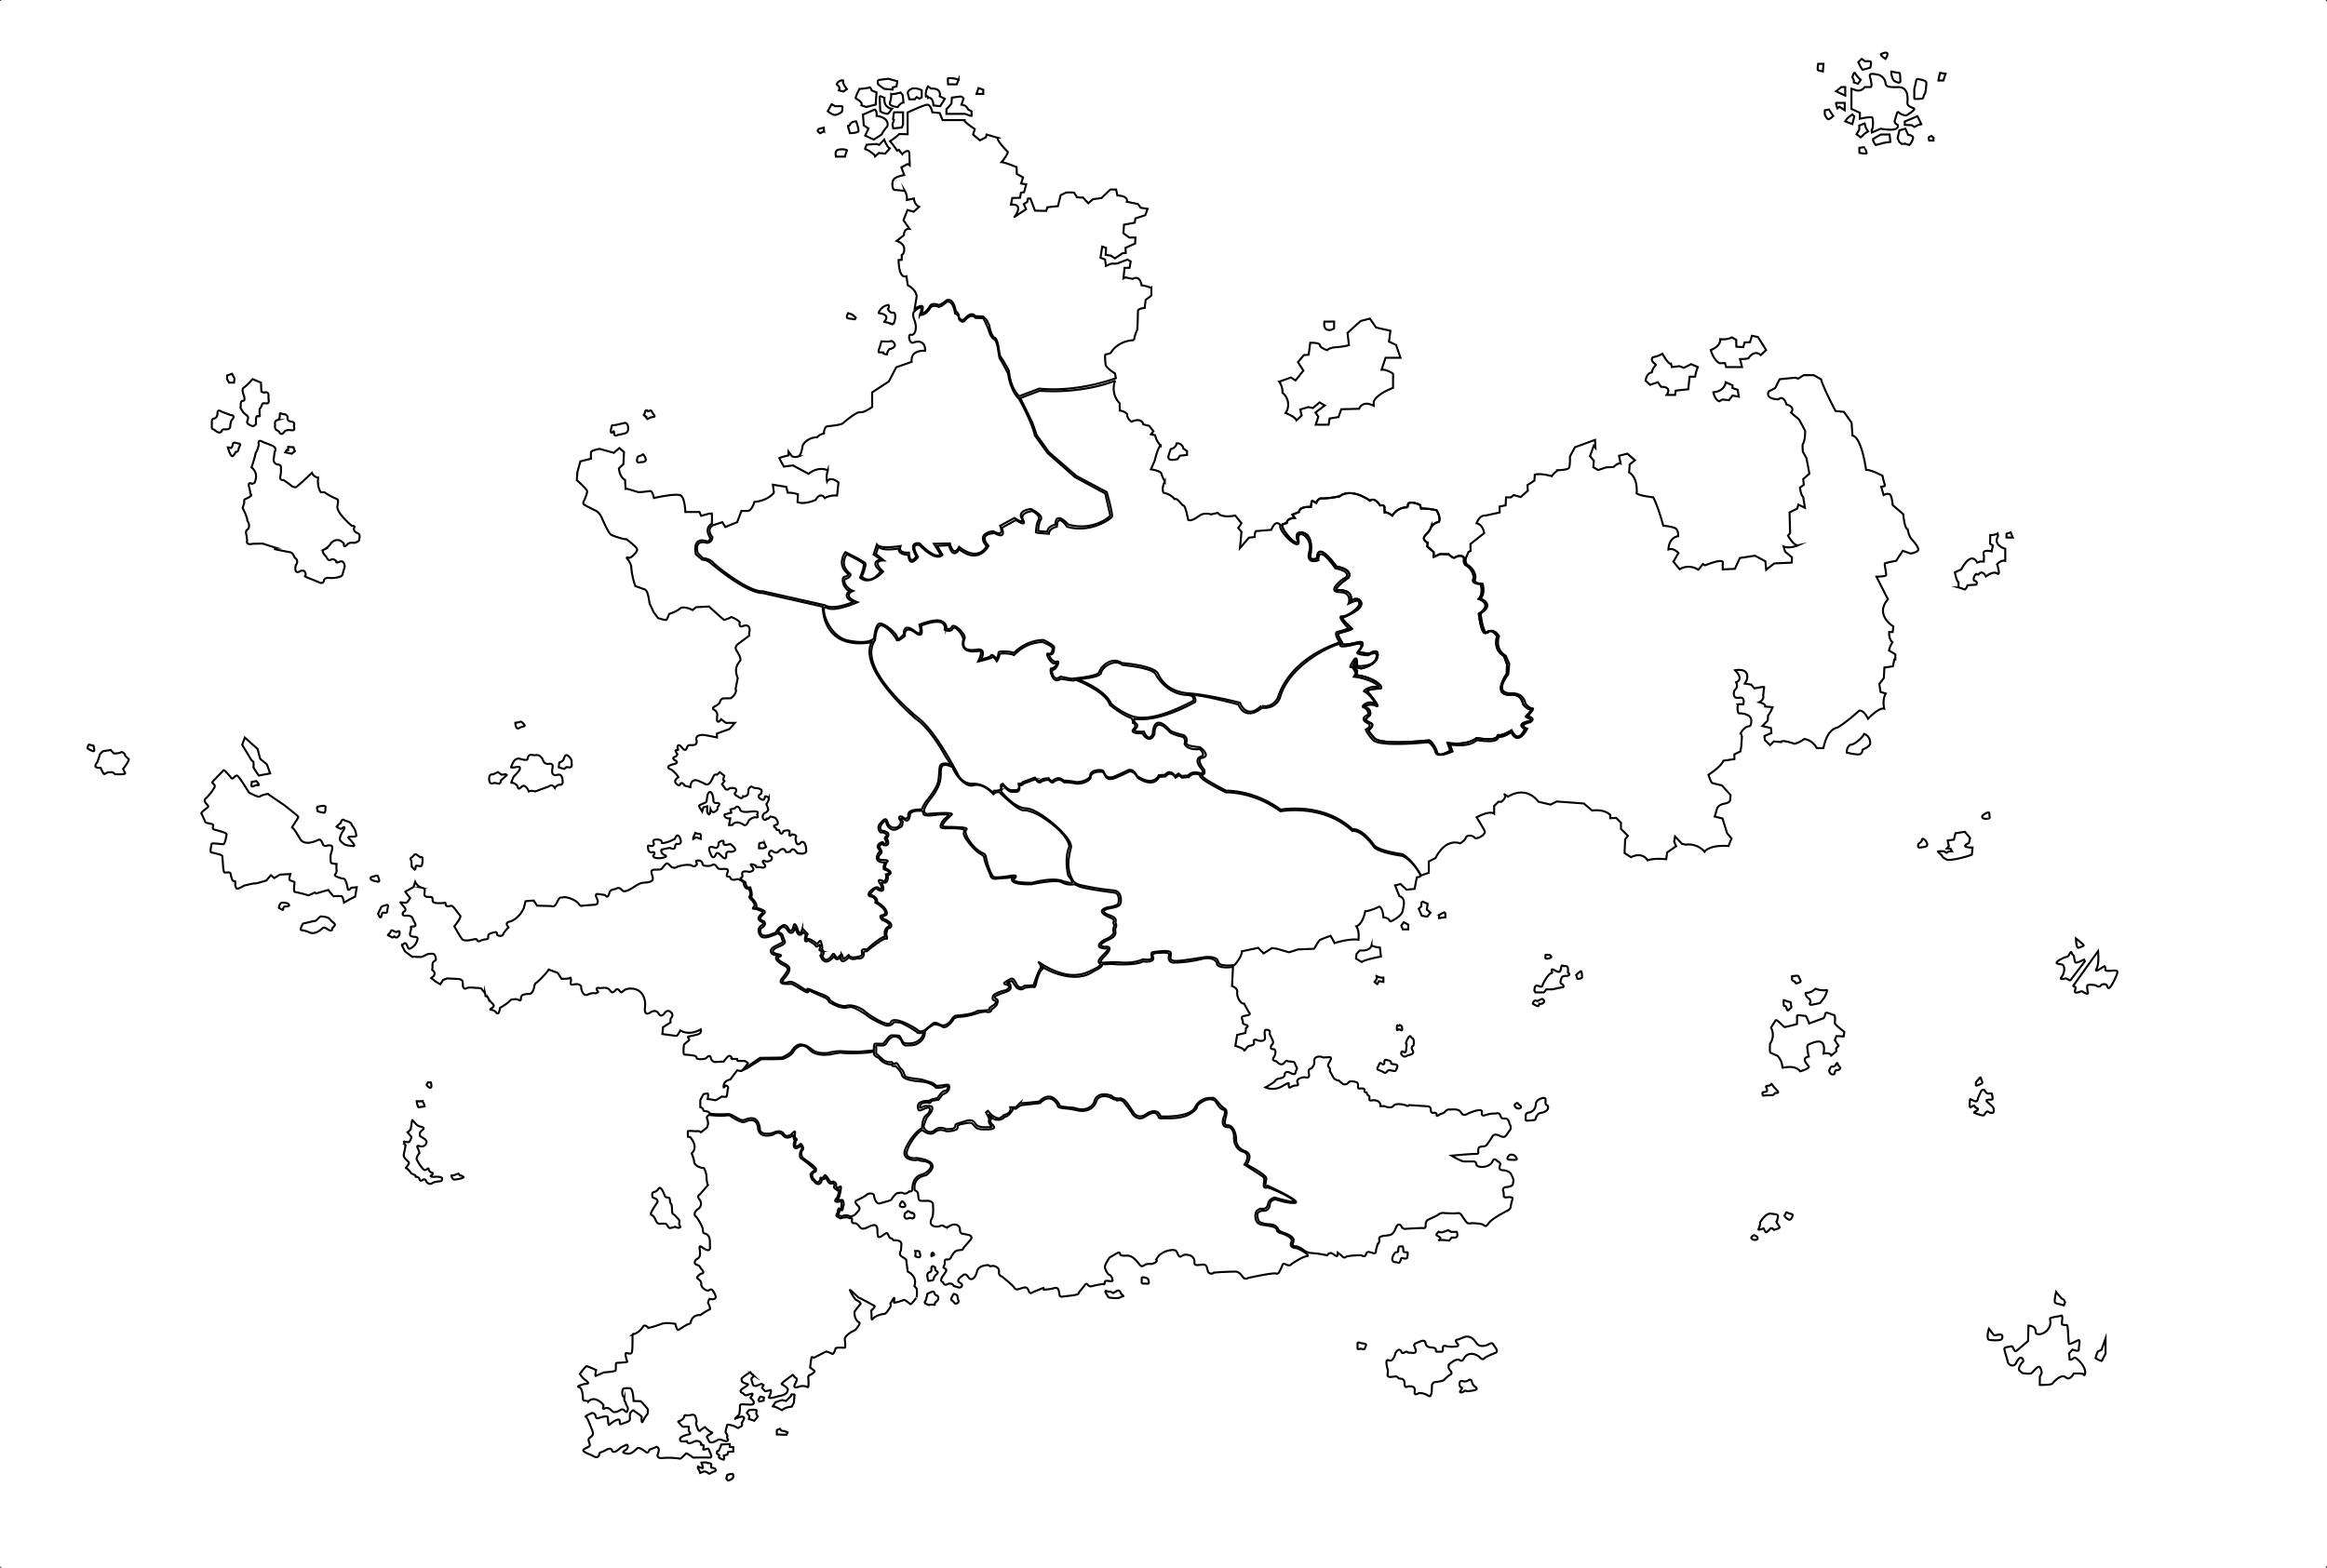 <svg xmlns="http://www.w3.org/2000/svg" viewBox="0 0 1165.45 785.29">
    <defs>
        <style>.cls-1,.cls-2{fill:none;stroke:#000;stroke-miterlimit:10;}.cls-2{stroke-width:0.25px;}</style>
    </defs>
    <g id="Ectalion">
        <path class="cls-1"
              d="M599.84,373.61s2.12,1.43,1.25,3.56,6.63,2.3,6.92,2.49c0,0,5.86,4.38.81,5.34,0,0-3.12.38,1.11,5.76,0,0,1,2.22-.82,2.7-2.51.67,11.93,7.94,11.93,7.94s13.64-.58,27.28,9.48c0,0,21.18-4.06,36,9.86,0,0,4.16-1.25,10.83,8,0,0,1.55,2.61,14.12,4.45,0,0,4.74,2.1,9.24,10.72l4-1.41v-5.67l3.39-1.7s4.39-9.91,12.32-7.36c0,0,2.27-1.27,2.84-2.83s3.68-1.13,4.39,0,5.94-1.42,5-3.4-4-6.8-4-6.8,6.23-3.54,8.78-1.84v-3.82l2.12-2.13h1.56s2.69-2.26,1.7-3.39,1.56.85,1.56.85,8.49-6.09,15.29,2.54l6,1.42,3.11-1.56,13.6,1,4.11,3.54s5.66-1,9.06,2.13v1.7l3-.14,2.41,2.4v3.1l3.48,3.47-1.38,1.79-.3,6.83,3.27,2.09s5.25-3.08,8.32,1.58c0,0,2.44-1.25,9.28-.56l.44-3.4,4.53-3.14-1-2.26.43-2.62,3.57,3.75,1.84.35a10.65,10.65,0,0,1,9.41,3.57s2-3.57,11.94-2.87l1.57-3.75-2.26-2.7-2.27-7.33-3.92-1,1.22-4.1s.61-1.83,3.66-2.35,2.87-2,2.87-2l.18-2.35-4.36-4.8s-4.36-1-4.88-1.24-1.83-4.07-1.83-4.07,6.27-3.93,7.49-7.06l5.5-.79V383.2l3-1.48.44-2.36.34-5.23-.61-1.57a7.85,7.85,0,0,1,2.71-3c1.57-.79,2.52.17,2.61-3.14s-4.53-3.84-5.93-3.75-.87-4.36-.78-4.53a13.53,13.53,0,0,1,2.7,0s1.14-3.92-2.09-3.31-2.7-2.36-2.53-3.23,2.36-1.57,1-4.53c0,0,4.27-1.13-.52-6,0,0,7.75-1.65,5.84,5l-1,1.66,3.22.52,1.66,1.92s5-1.13,4.88-.61-.52,4.18-.52,4.18.78,1.92-2,3.32c0,0,3.4.78,3,2.18l3.74.34s-1.22,3.14-2.26,4l-.18,2.62L889.58,369l4.27,1,.26,2.53L890.62,374l.18,2,2.61,2.62,1.92-1.92,3.57.35s-.17-1.57,6.8.87a15.63,15.63,0,0,0,4.88-2.44,8.63,8.63,0,0,1,6.19,4.53l3.4.09s1.39-9.19,6.89-10.29c.43-.08,5.4-3.31,10.81-8.37,0,0,2-1.3,4.62,3.93,0,0,5.49-5.84,8.11-5.06,0,0-1.14-4.36.78-7.58l-2.62-.79-.61-4,2.27-3,.26-5.23,4.27-.61.7-3.4h.52v-2.62L953,331.16a11.75,11.75,0,0,1,1.74-4.1s-1.92-1.4-1.66-5.14h1.75l.35-2.79s-9.59-5.76-2.71-13.6l-5.75-11.33s4.1-.09,4.71-.61-1.05-5.76-.44-6.11a51,51,0,0,1,5.58-1.22l3.31-5.05,3.93,1.39s3.66-.61,3.83-1.92-2-3.83-3.4-5.4-1.92-4.88-1.92-4.88-1.48.17-2.18-7.5l-5.31-4.62s-.26-3.66-1.14-5-3.4,0-3.4,0l-1.22-4.18s1.66-.09,1.83-.44-.78-2.61-1.13-5c0,0-5.4-3-8.28-3,0,0-2.09-16.3-6.8-17.17l-.44-6.45-3.83-5.41-4.19-.43s-6.36-12-7.23-15.87l-3.66-2.09h-5.06L907.45,195l-1.31-.52-7.93.79L896,199.7l-3.23,1.66s-2.31,3.72,4.85,4c0,0,2.54-2.54,4,2.53,0,0,4.79,1.21,2.28,4.11L908,215.5l3,5.61s.17,4.44-1.16,6.67c-.29.49,0,3.77,0,3.77l1.83,3.29,1.45,7.74-3.09,2.71.29,2.9-1.94,1.36s.49,3.86,1.65,4.73l.87,5.42-3.29-1.64-.58,2L903.18,262l.29,10.35-1.06,1.26s2.9,5.32,5.12,4.84c0,0-4.25,1.93-7.35.58l.78,2.61,3.48,2.9-.19,2.61-8.71.39-4.06,3.19-.39-4.26-5.22-2.8-7.55,1.16-2.51,5.42-6.09.29v-3.29s1.35-2.71-8.9,1.25l-1-.67-2.32,2.9a8.83,8.83,0,0,0-9.38-.29l-3.1-3.77,2.52-4.36s-2.52-2.8-5-1.74c0,0-.1-5.8,4.83-6.67,0,0,.29-3.1-1.45-4s-6-1.25-6-1.25-2.33-9.1-5-14.22c0,0-7.07-.78-8.32-2,0,0,.87-7.74-3.77-10.45l.29-4,2.61-2.13-3.78-3.29-4.15,1.06.77,3.87s-1.16-.58-3.48,1.74l-3.77.2-4,1.35-2.42-1.45.29-3.19-1.93-2.32,1.84-5.23.87,1.07-.2-4-10.06,3.68-2.51,4.64s.19,4.84-.58,5.8-5.42,1.07-5.42,1.07a11.58,11.58,0,0,0-3.09,3s-5.42-1.65-8.52-.78l-.19,3-3.48,2.22.19,2.81-3.58,3.19-3.48-1-1.45,1.16h-2.42l-.19,4-3,.58v3l-7.16,1.55s-2.8-.58-4.35,3.87c0,0,3,.38,3.77,4.93l-6.86,5.42v3.57l-1,.39-1.26,3s-.77,2.71,1.16,3.77,4.26,4.55,3.39,6.87,3.77,2.32,3.77,2.32,1.55,4.84-1.06,7.45c0,0,7.64,2.61.09,7.45,0,0,1.26,11.8,3.87,9.38s5.32,1.93,5.32,1.93-2.42,6.48,3.39,9.87l1.74,4-.49,5.32s-7.71,9.48,1.26,9.48c.77,0,6.09-.58,7.35,5.13,0,0,1.94,2.51,3.48,2.42s-2.52,3.89-2.22,4c4.53,1.11,1.06,3,1.06,3s-6.48,1.26-1.45,3.19c0,0-4.45,9.19-8,1.74,0,0-4,2.71-5.7,2.32s1.26,3.68-11.51,1.65c0,0-3.19,3.87-13.45,2.22l1.26,3.49s-7.64,3.57-8.51.38-3.19-5-3.77-5-24.28,2.61-27.67-1.25-3.48-5.13-3.48-5.13,3.77-1.84.78-3.29-1.94-3.09-.29-3.77.17-3.58-1.61-4,2.19-3.67,5-2.13-3-5.51-4.54-5.8,3.28-3.09,6.19-2.32-1.94-4.06-11.51-5.13c0,0,1-1.64.87-1.93s-1.36-3.39-2.42-2.9,1.74-4.26,2.13-4.26,1.25-.87,1,3.68c0,0,8.13.77,9.58-3.87s-4-1.45-4-1.45-6.57-.39-5.32-1.55,3.87-5.22-.77-4.06-8.74,1.8-7.76.22c1.33-2.15-24.94,8.08-30.17,26.17,0,0-1.56,6.15-9.2,5.52,0,0-7.76,7.21-11.83-1.68,0,0-17.88-4.81-22.91-4.71a3.06,3.06,0,0,1,1.35,3.43s-18.22,10.71-31.06,8.36c0,0,.64.13.67,2,0,0,3,.91,0,3.55,0,0-.91,1.35,4.67.92,0,0,2.45,6,4.47,1,0,0,.09-11.1,8.7-1.54C593,371.16,593.3,372,599.84,373.61Z"
              transform="translate(-6.91 -5.29)"/>
        <path class="cls-1"
              d="M877.78,204.05l-.58-3.51-2.58-.82v-1.41l-3.4-1.52s-.23,4.45-6.2,5c0,0,.58,3.63,2.92,4.57l1.64-.94,3.28.36,1.76-2.35Z"
              transform="translate(-6.91 -5.29)"/>
        <path class="cls-1"
              d="M870.87,187.19l.53,2h8l-1-4s3.62,0,4.23-.48c0,0,2.76-4.53,6.14-1.53l2.69-2.54-4.12-6.52-3-.61-1,3.22-2.68.08L880,179.2l-3.45-.23-.08-3.46-2.14-1.22s-2,1.3-5.83.92c0,0,.61,3.3-4.76,5.44,0,0,1.07,4.68,4.37,6.6Z"
              transform="translate(-6.91 -5.29)"/>
        <path class="cls-1"
              d="M853.91,187.71l3.37,1.47A18.37,18.37,0,0,0,855.9,194h-2.76l-.69,6.29-6.29.69-.31,2.15h-4.22s3.15-4.06-2.76-4.06l-1.69-2.28-3.83,1.28-2.23-2s.08-3.6,3.07-4.22a7,7,0,0,1,1.78-3.4.47.47,0,0,0,0-.74c-.74-.57-2.6-1.77-1.3-3.45a13.42,13.42,0,0,0,4.83-1.77s3,5.53,4.3,5l.42,1.7,3.8-.47,2.23.84Z"
              transform="translate(-6.91 -5.29)"/>
        <path class="cls-1"
              d="M986,292s.57,3.9,1.81,5v2.57a23.16,23.16,0,0,1,2.94,1c.67.38,1.62-2.1,1.62-2.1l4.38-.28s.85-1.58-.76-1.93.54-4.44,1-3.21l.82.1s1.72-2.86,3.71.95c0,0,3.62-2.95,5.61-1.52s0-4.66,0-4.66,2.19-2.32,4.09-1.65v-6.06s-6.37-1.71-3.61-6.37l-.19-1.24a8.77,8.77,0,0,1-3.71.76l-.09,4.28,1.42.95-.66,2.95s-5.33-1.61-3.81,2.19l-.09,2.87h-1.86l-1.47.55s-2.57-6.46-8,3.43Z"
              transform="translate(-6.91 -5.29)"/>
        <polygon class="cls-1" points="1004.94 267.39 1004.94 269.29 1008.07 269.29 1007.02 266.69 1004.94 267.39"/>
        <path class="cls-1"
              d="M933.5,378.44s-1.69.93-1.69,3.88c0,0,5,1.26,6.49.84s1.43-2.31,1.43-2.31,4-1.56,3.88-3.33-.67-3.62-2.87-4.47C940.74,373.05,936.79,378.28,933.5,378.44Z"
              transform="translate(-6.91 -5.29)"/>
    </g>
    <g id="Azilian">
        <path class="cls-1"
              d="M646.81,355c.49-.88,4.29-18.66,31.1-27.93,0,0-3.57-4.93-.87-5.37a23,23,0,0,0,5.24-1.65s-6-6.14-3.3-6,8.68-4.19,8.68-6.29-1.34-1.94-5.38,0c0,0,2.24-5.68-4.49-5.83s1.34-6.59,2.54-7,3.44-3.29-4.64-4.94c0,0-8.68-12.87-8.45-4,0,0-6.52,2.55-4.57-4.49s-6.59-12.12-5.39-5.54-10.78-5.09-9-7.48c0,0-2.4-3.6-4.64,2.24l-7,.6s-1.35-.75-1.35,3l-2.86.32-4.5,5.26.77-8.13-1.63-2,1.63-2.38-3.16-3.84s-6.8,1.53-8.71-1.35l-3.35.77s-3.45-1-5.55.48-4.5,3.06-5.94,2.3c0,0-1.34-7.18-2.3-7.18s-2.77-3.93-4.59-3.26c0,0-1.31-2.29-5.44-3.16,0,0-1.26-2,.65-5.64a18.51,18.51,0,0,1-1.72-3.93c-.29-1.43-5.26-2.2-5.26-2.2l1.91-4.31s1.53-6.79,3-7.56a10.22,10.22,0,0,1-2.78-5.17l-2.1-.48,1.24-1.53-2.11-2.68-3-.76s-.58-3.74-5.84-1.34c0,0-2.4-1.44-2.2-3.74a5.3,5.3,0,0,0-3.74-1.82v-3.63a10.66,10.66,0,0,1-2.43-11,.17.17,0,0,0-.22-.22c-2.41,1-17,6.33-37.45,4.93l-9.67,3.64,6,12.25,2.2,6.32,6.13,8.52L546,243.7l15.22,8.13s3.16,11,2.59,12.26-10.91,8.51-22.5,5.07c0,0-4.78-7.28-5.07,0,0,0-3.83.67-4,3.54,0,0-6.7-.38-6.51-.77s0-3.92,1.34-6.12-3.06-4.5-3.06-4.5-6.7.67-4.69,4.5-3.54,0-3.54,0l-7.18,3.92s2.87,6.13-3.55,2.68c0,0-8.71-.09-3.06,6.32,0,0-4.69,9.67-14.64,1.72,0,0-3.16,5.56-5.17-2l-5.94.29,2.68,4.5s-2.58,4.12-11.39-4.79c0,0-5.36-1.91-.86,5.84,0,0-4.31,6.13-4.79-.95,0,0-5.55-.29-4.78-3.26,0,0-8.62,1.53-10.24-1l-1.25,3.74,4,3.25s-6.79-.38-.38,5.55c0,0-6.7,7.47-11.58,3,0,0,2.49-5.74,1.72-6.89s-8.33-4.79-8.33-4.79-4.4,5.36,2,10.05a3.24,3.24,0,0,1-2.39,2.2c-1.82.29-.67,4.5,3.54,6.13,0,0-6.22,2.39,2.2,5.65,0,0-11.58,5.17-15.41,2.77s.1,14.36,10.91,16.47S444.7,325,444.7,325s.57-7.94,3.35-7.37,8,5.08,8.23,7.09,3.35-1.82,3.35-1.82-.67-5.94,5.36-1.53c0,0,4.31,4.11,2.4-3.16,0,0,7.75-3.16,10.91-1.82s2.49,3.54,2.49,3.54a1.79,1.79,0,0,0,2.87-.67c1.15-2.1,6.89,3.83,6.41,5.65s-2.77,7.27,6.51,5.74c0,0,4.5-.76,1.72,4.88,0,0,4.6-.86,5-1.91S506,335.3,506,335.3a6,6,0,0,0,1-3c-.1-1.34,7.37-.48,7.47.09s5-6.22,15-6.51c0,0,5.27,2.49,5.36,3.54s-.19,4.22-1.91,3.64,1,4.4,3.25,3.64-.86,4.88-1.91,4-.38,6.89,3.83,3.54c0,0,5.36,1.15,5.65,1.05s13.3-1.05,13.78-3.44,6.13-8,11.2-4.41c0,0,16.27,1.15,18.19,5.36s6,9.19,15.7,9.86,25.36,4.67,25.36,4.67,3.16,8.93,10.72,1.46C638.63,358.85,643.69,360.52,646.81,355Z"
              transform="translate(-6.91 -5.29)"/>
        <path class="cls-1"
              d="M592.06,234c.06-.58,1.21-3.73,1.21-3.73s2.73-.5,2.93-2.92c0,0,3-.21,3.33,2.62l1.91,1.31v1.92l-3.63.4-1.06,1.62S591.76,236.83,592.06,234Z"
              transform="translate(-6.91 -5.29)"/>
        <path class="cls-1"
              d="M650.78,212.21s4.74,1.72,5.44,3.64l2.63-2.43-.71-3,4-1.21,2.32.5,3.33-2.82,2.62,1.51-4.64,3.53,1.41,2.12-1.31,4h6.46l.5-3.12,4.44-.71,1.41-3.93,8.94-.21s1.45-4.54,7.3-1.51v-2c.61-1.66,2.79-4.22,9.69-7v-7.06s-3-2.22-5.75-2l2-6h7.46l-2.22-6.46-3.53-1.61.71-5.45-7.16-1.61L693,164.9l-4.64,1.21-6.56,5.95.71,6.15a32,32,0,0,1-6.26,1c-3.93.31-4.64,1.52-4.64,1.52s-3.63-1.21-3.63-2.53-4.85-1.21-4.85-1.21l-.8,6-2.42.2-2.93,3.53,2.72,4.24-3.93,4.91-2.32-1.48-5.85,2.12a8.87,8.87,0,0,1,1.61,5.54A7.57,7.57,0,0,1,650.78,212.21Z"
              transform="translate(-6.91 -5.29)"/>
        <path class="cls-1" d="M670.25,166.41s-.71,3.13,1.21,4a3.5,3.5,0,0,0,3.63-.71v-3.33Z"
              transform="translate(-6.91 -5.29)"/>
    </g>
    <g id="Merialeth">
        <path class="cls-1"
              d="M772.46,366.68c3-.62-1.25-2.09-1.35-2.38s3.83-3.73,2.28-3.63-3.63-2.6-3.63-2.6c-1.26-5.7-6-4.66-6.74-4.66-9,0-1.45-10.69-1.45-10.69l.1-4.66-1.53-4.13c-5.81-3.39-3.39-9.87-3.39-9.87s-2.71-4.35-5.32-1.93-3.87-9.38-3.87-9.38c7.55-4.84-.09-7.45-.09-7.45,2.61-2.61,1.06-7.45,1.06-7.45s-4.64,0-3.77-2.32-1.45-5.8-3.39-6.87-1.16-3.77-1.16-3.77-1-2.4-4.78-.25c0,0-.45.7-3-1.71l-4.32-.06-3.1,1.39-.07-2.41L721.67,279l.31-1.77s-2.72-1.34-1.71-3.05,2.41-2.09,3.43-4.94a6,6,0,0,1,3.8-2.48s1.39-1.45-1.08-5.83a33.62,33.62,0,0,0-7.8-.89l-.44-1.77s-3.74-1.78-5.39-1c0,0-.89-.25-.83,2.16a8.85,8.85,0,0,0-7.73,4.18s-2.73-2-3.81-1.65l-.12-2.28s.5-1.58-2.22-1.2c0,0-2.54-4.38-5-2.35,0,0-9-6.72-15.16-2.28a39.31,39.31,0,0,1-9.76,1.14,3.68,3.68,0,0,0-2,2.28l-1.79-1a.38.38,0,0,0-.56.28l-.37,2.74s-5.46-.63-6,2.54l-3.24,1.27,1.14,1.64s-3.8,0-4,2.59l-2,.56c-1.79,2.39,9.52,14.07,7.15,7,0,0-.78-2.62,1.58-2.82s6.86,1.37,5.05,12.05c-.35,2.1,3.39,1,3.39,1,.28-9.67,9.67,3.95,9.67,3.95,8.9,1.63,6.15,5.58,6.15,5.58-8.48,6.07-5.65,6.21-5.65,6.21,8.75-.14,6.7,5.37,6.7,5.37,2.69-1.69,4.31-.48,4.31-.48,4.64,4.12-8,8.76-8.5,9.07s4.85,5.47,4.85,5.47c-1,.92-6.29,1.94-6.91,2.46s2,4.47,2,4.47c-1.16,1.45,3,1.05,7.63-.11s2,2.9.77,4.06,5.32,1.55,5.32,1.55,4.79-3.35,4,1.45c-.79,4.56-8.15,6-8.15,6l-2.8-.62-.31-3-1,2.28,2,2.69a8.91,8.91,0,0,1-.38,2c9.57,1.07,14.62,6.71,11.62,6.73s-7.36.83-6,1.66c.69.43,7.06,8.5,4.25,6.95s-7.24.34-5.46.73a3,3,0,0,1,2.46,3.83,14.72,14.72,0,0,1-2,1.87c-1,.79,2.49,2.28,2.49,2.28,2,1.08-1.26,3.6-1.26,3.6s-.49-.05,2.89,3.82,26.84,1.19,27.42,1.19,3.07,2.62,3.94,5.81,6.74-.73,6.74-.73l-1.35-3.83C742.15,379,746.42,375,746.42,375c12.77,2,9.46-1.84,11.2-1.45s6.33-2.39,6.33-2.39c3.58,7.45,6.64-.72,6.64-.72S765.82,368,772.46,366.68Z"
              transform="translate(-6.91 -5.29)"/>
        <path class="cls-1"
              d="M772.46,366.68c3-.62-1.25-2.09-1.35-2.38s3.83-3.73,2.28-3.63-3.63-2.6-3.63-2.6c-1.26-5.7-6-4.66-6.74-4.66-9,0-1.45-10.69-1.45-10.69l.1-4.66-1.53-4.13c-5.81-3.39-3.39-9.87-3.39-9.87s-2.71-4.35-5.32-1.93-3.87-9.38-3.87-9.38c7.55-4.84-.09-7.45-.09-7.45,2.61-2.61,1.06-7.45,1.06-7.45s-4.64,0-3.77-2.32-1.45-5.8-3.39-6.87-1.16-3.77-1.16-3.77-1-2.4-4.78-.25c0,0-.45.7-3-1.71l-4.32-.06-3.1,1.39-.07-2.41L721.67,279l.31-1.77s-2.72-1.34-1.71-3.05,2.41-2.09,3.43-4.94a6,6,0,0,1,3.8-2.48s1.39-1.45-1.08-5.83a33.62,33.62,0,0,0-7.8-.89l-.44-1.77s-3.74-1.78-5.39-1c0,0-.89-.25-.83,2.16a8.85,8.85,0,0,0-7.73,4.18s-2.73-2-3.81-1.65l-.12-2.28s.5-1.58-2.22-1.2c0,0-2.54-4.38-5-2.35,0,0-9-6.72-15.16-2.28a39.31,39.31,0,0,1-9.76,1.14,3.68,3.68,0,0,0-2,2.28l-1.79-1a.38.38,0,0,0-.56.28l-.37,2.74s-5.46-.63-6,2.54l-3.24,1.27,1.14,1.64s-3.8,0-4,2.59l-2,.56c-1.79,2.39,9.52,14.07,7.15,7,0,0-.78-2.62,1.58-2.82s6.86,1.37,5.05,12.05c-.35,2.1,3.39,1,3.39,1,.28-9.67,9.67,3.95,9.67,3.95,8.9,1.63,6.15,5.58,6.15,5.58-8.48,6.07-5.65,6.21-5.65,6.21,8.75-.14,6.7,5.37,6.7,5.37,2.69-1.69,4.31-.48,4.31-.48,4.64,4.12-8,8.76-8.5,9.07s4.85,5.47,4.85,5.47c-1,.92-6.29,1.94-6.91,2.46s2,4.47,2,4.47c-1.16,1.45,3,1.05,7.63-.11s2,2.9.77,4.06,5.32,1.55,5.32,1.55,4.79-3.35,4,1.45c-.79,4.56-8.15,6-8.15,6l-2.8-.62-.31-3-1,2.28,2,2.69a8.91,8.91,0,0,1-.38,2c9.57,1.07,14.62,6.71,11.62,6.73s-7.36.83-6,1.66c.69.43,7.06,8.5,4.25,6.95s-7.24.34-5.46.73a3,3,0,0,1,2.46,3.83,14.72,14.72,0,0,1-2,1.87c-1,.79,2.49,2.28,2.49,2.28,2,1.08-1.26,3.6-1.26,3.6s-.49-.05,2.89,3.82,26.84,1.19,27.42,1.19,3.07,2.62,3.94,5.81,6.74-.73,6.74-.73l-1.35-3.83C742.15,379,746.42,375,746.42,375c12.77,2,9.46-1.84,11.2-1.45s6.33-2.39,6.33-2.39c3.58,7.45,6.64-.72,6.64-.72S765.82,368,772.46,366.68Z"
              transform="translate(-6.91 -5.29)"/>
    </g>
    <g id="Bjorgnar">
        <path class="cls-1"
              d="M517.34,203.77l.3-.11,9.86-3.72s16.4,2.44,38.27-5.18l-.41-2.36s-4.5-2.78-4.71-4.4-.45-5-.1-5.12,2.33-.4,2.68-.86,3.19-5.82,11.65-6.37a17,17,0,0,1,1.57-5.07c.2-.35.4-9.56.4-9.56s0-1.22,3.34-1.42l.51-4.1s2.78-2,2.83-2.13,0-3.84,0-3.84a19,19,0,0,0-4.91-1.32s-.5-5.32-4.45-3.19l-3.6-.76-1,.51.56-5.32h2.48l.61-3.14-1.57-1-5.27,2-3.08.1-2.49,1.11-.45-3.24-2.28-.91.86-5.57,1.93.66-.21,3.49,2.64.41,2,1.37,3.74-2.54,1.68-.15-.11-2.58,4.81-2.18.15-3h-3.08l-2.94-2.13.3-4.3,5.37-1,.35-2.18s5-1.52,5-1.67,1.11-3.09,1.11-3.09l-3.49-.55-1.37-1.88-5.52-1.11s1.07-2.94-4.76-3.14l-.65-3H563l-4.4,4.26-4.3.6-2.33,2-2.69-2.84a19.84,19.84,0,0,1-3-.15c0-.15-1.47-2.33-1.47-2.33a28,28,0,0,0-4.1,0,27.42,27.42,0,0,1-2.58,1.27l-1.37,5.52-5.26.55-.61,1.83-5.62-.11L523,104.78h-1.26l-.36,1.67-1.72,1.06,1.17,2.58s-6,4-5.88,3.9,5.22-6.63-1.72-6.22l.66-3.29,3.9-.11.45-2.53,1.57-.3,1.07-3.9-2.58-.4,1-3.09-3.14-1.72L516.06,89s-5.77-2.38-7.54-2.48c0,0,3-3.5,3.13-5.12,0,0-6.37-6.42-4.75-7L501,72.69l-.3,1.36-3,1.57-3.44-2.93.86-2.74s-5.62-3.69-5.21-4.5H479l-1.46-3.54-3.7-.36s-.71-4-2.63-3.8-9.72,3.9-9.72,3.9V72.54l-4.2-.11a31.52,31.52,0,0,1-4.61,3.6,43.27,43.27,0,0,1,3.55,4.76l.86-.51a20.16,20.16,0,0,0,1.72,2.23c.05-.15,3.54-3.44,3.54-.15,0,.25.2,5.77.2,5.77s-1.16-.81-1.21-.66-3,1.62-3,1.62l1.42,3.9s-4.25.7-5.31,2.22-.63,5.22.55,5.22c.46,0,5.11.5,5.11.5a7.44,7.44,0,0,1,1,4.56l3.49-.76s.2,3,2.63,4.15l-2.68,2.48-3.14-.86-2,5.11,3,4.3s-2.71-.37-2.77,3.16L456,126s3.59,1,3.77,3.78-1.23,3.21-1.23,3.21v2.48l-1.55.06s-.19,9.41,3.9,8.17l.68,4.52s4,1.79,4.45,5.51L465,160s4.33-2.91,4.08-.5-1,3-.61,2.73,1.73.37,4.14-3.53c0,0,.81-2,4.27-.68,0,0,.81.43,4.15-2.35,0,0,3.4-1.67,4.58,5.57a3.21,3.21,0,0,1,1.55,3s1.05,2,2.6,1.11c0,0,3.34-4.58,5.63-1.67l3.9.13,1.73,1.73,1.36,2.72s.74,5.26,2.72,6.19,2.11,8.48,2.85,9.35a75.5,75.5,0,0,1,4.21,7.11C512.36,191.46,512.61,199,517.34,203.77Z"
              transform="translate(-6.91 -5.29)"/>
        <path class="cls-1"
              d="M488.43,57.74c2.9.31,3.27,2.32,3.27,2.32l1.81,1v2.27c0,.27-3.26-1-3.26-1h-9.34V60.06c.25-.14,2.52-2.88,2.52-2.88l.23-3s4.13-.52,4.48-.58,1.4,1,1.4,1Z"
              transform="translate(-6.91 -5.29)"/>
        <polygon class="cls-1" points="490.06 44.1 489.08 47.07 492.45 47.07 492.45 44.97 490.06 44.1"/>
        <path class="cls-1" d="M481.74,44.51c-.22,0,0,3,0,3l4.31.06.93-2.32A10.65,10.65,0,0,0,481.74,44.51Z"
              transform="translate(-6.91 -5.29)"/>
        <path class="cls-1"
              d="M471.74,48.58a7.34,7.34,0,0,0-1.1,5.06s1.16-.58,1.1.7c0,0,2.39-.88,2.68,3.77l3.37.39,2.33-3.7-2.56-1.26s1.22-4.21-4.36-3.86Z"
              transform="translate(-6.91 -5.29)"/>
        <path class="cls-1"
              d="M461.57,51.37c-.28.44.93,3.61.7,3.66s2.79,0,2.79,0l.93-1.1,1.39.81,1.16-.7V50.5S463.83,47.82,461.57,51.37Z"
              transform="translate(-6.91 -5.29)"/>
        <path class="cls-1"
              d="M453.25,52.36a11.23,11.23,0,0,1-.62,4.3c-.77,1.92,3.94,2.27,3.94,2.27s1.28-2.21,2.85-2.27L459,52.88l-1.05-1.22S454.18,52.71,453.25,52.36Z"
              transform="translate(-6.91 -5.29)"/>
        <path class="cls-1"
              d="M447.37,45.3a1,1,0,0,0-.86,1.19,9.92,9.92,0,0,1,.17,1,35.27,35.27,0,0,0,3.14,2.33l4.13.35V49.1l2-.52.35-2.61-4.53-1.23Z"
              transform="translate(-6.91 -5.29)"/>
        <path class="cls-1"
              d="M435.54,54.63c-.56-.29,1.78-4.77,1.78-4.77s4.77-.35,5.06-.82,1.16,1.57,1.16,1.57l2.39,1-.47,6.08-4.68,1.19-2.53-.82S439.61,56.66,435.54,54.63Z"
              transform="translate(-6.91 -5.29)"/>
        <path class="cls-1"
              d="M426,47.53c-.05.24,2,1,1.11,3.08l2.2.53,1.75-1.22s-2.44-3.08-1.86-4S426.45,45.56,426,47.53Z"
              transform="translate(-6.91 -5.29)"/>
        <path class="cls-1"
              d="M416.39,70.91c-.06-.18.52-1,.52-1l2.56-.7.17,1.75a20.44,20.44,0,0,1-2,1.1A8.09,8.09,0,0,1,416.39,70.91Z"
              transform="translate(-6.91 -5.29)"/>
        <path class="cls-1"
              d="M431.61,68.49c.2,1,1,3.52,1,3.52s3.72-.06,4.19-.93-1.11-5-1.11-5-2.26,0-3,1.45c-.41.85-.73.91-.94.81A.13.13,0,0,0,431.61,68.49Z"
              transform="translate(-6.91 -5.29)"/>
        <path class="cls-1" d="M425.58,83.76c0-.29-.88-3,1.27-3.49s4.48.11,4.25.35a24,24,0,0,0-1,3.14Z"
              transform="translate(-6.91 -5.29)"/>
        <path class="cls-1"
              d="M440.29,80.09c-.47,0,.69-2.32.69-2.32l4.95-.35,1.33.46,2.5-2.67s1.33,3.72,2.79,4.42l-2.32,2.62-3.14-.33-1.63,1.49S441.62,80,440.29,80.09Z"
              transform="translate(-6.91 -5.29)"/>
        <path class="cls-1"
              d="M448,53.53a.39.39,0,0,0-.54.37l.32,7.12a7.16,7.16,0,0,0,.81.53c.18.05,2.71,1.2,3.26.52l1.8-2.27s-4.42-.41-3.72-5.46Z"
              transform="translate(-6.91 -5.29)"/>
        <path class="cls-1" d="M454.65,61.55c-.12.34-.47,3.48-.47,3.48l.47.41-.76,2.09.38,2.1,4.33-.47.58-1.51v-6.1Z"
              transform="translate(-6.91 -5.29)"/>
        <path class="cls-1"
              d="M423.48,57.48c-.17.11-2,3.54-2,3.54s2.44,2,3.89,1.86a7.88,7.88,0,0,0,3.17-1.57s.67-2.77,0-2.81-3.38,0-3.38,0Z"
              transform="translate(-6.91 -5.29)"/>
        <path class="cls-1"
              d="M439.12,62.65c.47-.06,5.41-2.32,5.88-2.47s1.22,1.51.93,3.18c0,0,6.32.51,5.48,5.1a21.64,21.64,0,0,0-3,4.25l-3.9,2.5-4.29-2,1.68-3.54-2.39-1.57Z"
              transform="translate(-6.91 -5.29)"/>
        <path class="cls-1" d="M431.75,162.17c-.08.25-1.62,2.21,0,2.64l3.31.44.47-.82-1.77-1.56Z"
              transform="translate(-6.91 -5.29)"/>
        <path class="cls-1"
              d="M447.05,162.17c-.35,0,.87-3.4,4.84-4.13,0,0,.69.76-.3,2.06,0,0,1,2.17,2.67,1.82s1.12,5.31-.39,5.83c0,0-1.94-.56-1.68-.65a12.61,12.61,0,0,0-2.36-.49.09.09,0,0,1-.05-.16C450.43,165.79,452.9,162.88,447.05,162.17Z"
              transform="translate(-6.91 -5.29)"/>
        <path class="cls-1"
              d="M448.31,176.38c0-.26,3.92.26,4.66-.21s3.28,1.89,1.55,3.1c-1,.73-1.51.83-1.72.79a.53.53,0,0,0-.46.19,4.45,4.45,0,0,0-1.2,2.56s-2.1,0-1.89-1c0,0-2.23,0-2.26-.05s0-1.08,0-1.08A33.67,33.67,0,0,0,448.31,176.38Z"
              transform="translate(-6.91 -5.29)"/>
    </g>
    <g id="Vaalyniel">
        <path class="cls-1"
              d="M464.85,161.36s-1.39.68.1,4.5.18,7.64-1.73,7.13-.84,4.83,1.19,3.93,6-1,5.85,4.12c0,0-7.44-.81-6.74,5.53l-7.74,2.71-3.72,7.14-8.34,5.43v7.34s-4.12,3-6,2.61-8.55,5.43-8.55,5.43-.2.91-7.94,1.61c0,0-1.53.2-1.67,3.62a6.12,6.12,0,0,0-3.46,1.91,8.43,8.43,0,0,0-7.14,3.92s-.6,4.93-2.11,5.63a4.49,4.49,0,0,1-3.22,0l-1.81-2.38v1.88s-4.74,1.14-4.62,1.4,2.31,4.23,2.31,4.23l4.53-.61,7.84,4.23s4.2-3.93,9.63-1.82a11.07,11.07,0,0,0-.38,5.64s1.5-2.92,5.73.5l-.71,6.53s-3.72-.3-6.13,1.31c0,0-2-3.52-4.62.91,0,0-5.53,2.51-9.05,1.1l.2-3.92a14.64,14.64,0,0,0-5.13-.8l-.7-2.92L394,248.1l.5,4s-2.61,3.92-9.75,4.62c0,0-1.2,4.32-3.32,4.53h-3.21l-2.11,5.63-5.94,2.41-1.5-2.41-4.23,1.4s-4.32,1.51-.7,6.14c0,0-.2,2.91-2.92,2.81,0,0-6.43-2.21-4.42,5.13l2.51,2.51s3.32.2,5,2.11,18.2,15,24.93,14.48l31.19,7c4.46,2.79,14.21-1.65,14.21-1.65-6.13-2.8-1.81-5.34-1.81-5.34-3.49-1.52-4.32-7-2.5-7.29s1.93-1.29,1.93-1.29c-6.41-4.69-1.55-11-1.55-11s9.15,4.4,9.91,5.55-1.67,6.73-1.67,6.73c4.88,4.5,9.43-2.74,9.43-2.74-6.13-5,.18-5.84.18-5.84l-3.72-2.48,1.66-5.05c1.63,2.49,11.86.77,11.86.77-1.54,3.92,4.17,3.27,4.17,3.27.48,7.09,3.72,1.86,3.72,1.86-4.5-7.75,1.57-6.5,1.57-6.5,8.81,8.9,10.49,5.43,10.49,5.43l-3.24-5.2,8-.18c2,7.56,4.59,1.72,4.59,1.72,10,7.94,13.77-.4,13.77-.4-5.64-6.42,3.24-7.47,3.24-7.47,6.42,3.45,3.54-2.68,3.54-2.68l7.18-3.92s5.56,3.83,3.55,0,4.69-4.5,4.69-4.5,6.34,3,5,5.22-1.22,5.2-1.41,5.58,4.64.59,4.64.59c.19-2.87,4-3.54,4-3.54.29-7.28,6.39-.11,6.39-.11,11.58,3.45,20.54-3.25,21.11-4.5l-2.52-11-15.19-8.21-13.76-12.11-6.31-8.78c-1.49-6.93-7.91-18.27-7.91-18.27-4.73-4.77-5.29-12.28-5.54-12.78a79.89,79.89,0,0,0-4-7.29c-.74-.86-.95-8.92-2.93-9.85s-3-5.44-3-5.44l-1.24-2.72-1.21-2.37-3.9-.12c-2.29-2.91-5.63,1.67-5.63,1.67-1.55.86-2.6-1.12-2.6-1.12a2.71,2.71,0,0,0-1.95-2.73c-1.18-7.24-4.18-5.87-4.18-5.87C477.81,159.4,477,159,477,159c-3.46-1.3-4.27.68-4.27.68-2.41,3.9-4.88,3.24-5.25,3.55a9.86,9.86,0,0,0,.87-3c.24-2.41-3.19.77-3.19.77Z"
              transform="translate(-6.91 -5.29)"/>
        <path class="cls-1" d="M515,164" transform="translate(-6.91 -5.29)"/>
    </g>
    <g id="Norsog">
        <path class="cls-1"
              d="M601.54,353.48c-11-.42-16-10.71-16-10.71-2.22-3.1-16.44-4.31-16.44-4.31-3.6-3.32-10.17.77-10.71,3.94-.4,2.4-11.7,3.14-11.7,3.14s13.56,4.89,16.76,12.33a35.1,35.1,0,0,0,9.89,6c5.65,2.16,14.86,1.1,31.09-7.43C604.44,356.46,605.86,353.65,601.54,353.48Z"
              transform="translate(-6.91 -5.29)"/>
    </g>
    <g id="Naaleven">
        <path class="cls-1"
              d="M445.16,326s.57-7.95,3.35-7.37,6.74,5.37,7.51,7.23c.5,1.19,4.07-2,4.07-2s-.67-5.93,5.36-1.53c0,0,4.59,3.71,2.68-3.56,0,0,7.7-3.22,10.62-1.42a3,3,0,0,1,1.28,3.39s2.94,1.59,4.08-.52,5.69,3.94,5.21,5.76-1.08,6.92,8.2,5.39c0,0,2-.32-.74,5.33,0,0,6.11-1.38,7-2.12s2.33,2,2.33,2,1.4-1.92,1.3-3.26,7.1-.42,7.2.15,4.53-6.25,14.58-6.53c0,0,4.79,2,4.88,3.07s-.5,3.29-2.22,2.72,1.42,5.66,3.62,4.89-.6,2.66-1.94,2.47.38,8.59,4.59,5.24c0,0,6,1,6.34.91l1.27-.37s15.12,5.83,17,12.55c0,0,6.82,5.42,10.32,6.37a2.51,2.51,0,0,1,1.24,2.62s2.69.74,0,3.56c0,0-1.42,1.88,4.75,1.68,0,0,3.56,6,6.08.39,0,0-.4-9.38,7.21-1.53,0,0,.5,1.48,7,2.92,0,0,1.69.89.85,3.55,0,0,1.17,3.26,7.64,2.57,0,0,3.26,2.92.6,3.76s-2.18,3.55.59,6.57a1.3,1.3,0,0,1-.4,2s-4.15-2-6.62.89l-3.36.25-1.39-1.16a.15.15,0,0,0-.18,0l-1.64,1.17s-2.27-3.9-5-.59l-3.16.2s-2.27,6.07-10.87.39c0,0-1.78-4.3-4.89-2.72s-6.37,2.92-6.37,2.92-3.26,1.48-4.6-.64-.54-2.37-2.57-2.52-5.08.69-5,2.62-5,3.85-7.61,3.26a31.19,31.19,0,0,0-5.83-.6s-2-2.81-5.39.05c0,0-.69.64-2-1.18a6.66,6.66,0,0,0-4,.89c-1.29.95-2.37-.65-2.68-1.18a.21.21,0,0,0-.26-.09l-6,2.22s-.21.86-2.09.85c0,0,1,3.28-1.65,3.23s-3,.54-6.32-3.23c0,0-.91.44-.91.61v2.28a6.4,6.4,0,0,1-2.9.62c-1-.23-1,.86-1.14.91s-4.15-4.67-10.16-4.44a7.83,7.83,0,0,1-7.17-4.3c-4.2-8.06-12.6-23-20.22-28.76C466.7,364.86,435.53,340.09,445.16,326Z"
              transform="translate(-6.91 -5.29)"/>
    </g>
    <g id="Lokh'Tar">
        <path class="cls-1" d="M504.4,403.18" transform="translate(-6.91 -5.29)"/>
        <path class="cls-1"
              d="M508.45,401.64v-2.28c0-.17.91-.61.91-.61,3.3,3.78,3.7,3.18,6.32,3.23s1.65-3.23,1.65-3.23c1.88,0,2.09-.85,2.09-.85l6-2.22a.21.21,0,0,1,.26.1c.31.52,1.39,2.13,2.68,1.17a6.7,6.7,0,0,1,4-.89c1.29,1.83,2,1.19,2,1.19,3.36-2.87,5.38-.05,5.38-.05a31.63,31.63,0,0,1,5.83.59c2.67.59,7.66-1.33,7.61-3.26s3-2.77,5-2.62,1.24.4,2.57,2.52,4.59.64,4.59.64,3.27-1.33,6.38-2.91,4.89,2.72,4.89,2.72c8.6,5.68,10.87-.4,10.87-.4l3.16-.2c2.72-3.31,5,.6,5,.6l1.63-1.17a.15.15,0,0,1,.19,0l1.39,1.16,3.36-.25a4.65,4.65,0,0,1,5.72-1.07l0,.28c-.51,1.92,13,8.42,13,8.42s13.63-.58,27.27,9.48c0,0,21.18-4.06,36,9.87,0,0,4.16-1.26,10.84,8,0,0,1.54,2.61,14.12,4.45,0,0,4.66,1.6,9,9.12a1,1,0,0,1-.72,1.48l-.89.12c-.26,1.15-1.16,5.81-1.16,5.81l-4,.42-3.06-2.85-2.69.69,2.11,5.33c3.22,1.21,2.32,4.17,1.69,7.38-.46,2.3-3.72,4.22-5.56,5.13a.92.92,0,0,1-1.24-.52c-.53-1.18-2.86-1.28-2.86-1.28-.37-5.17-2.11-5.38-2.11-5.38-5.22,2.48-7,2.27-7,2.27-1.32,6.86-4.48,7.59-4.48,7.59,1.69,2.17,1.11,6.71,1.11,6.71-4.65-.74-12,1.68-12,1.68-.69-1.47-2-3.64-2-3.64s-3.74,1.32-5,1.9-3,4.59-3.32,4.59-8,.32-8,.32-4.33,1.43-4.49,1.43-6.12-1.85-6.49-1.85-2-.27-2-.27-4,2.59-4.17,2.64a32.34,32.34,0,0,1-2.75-2.74l-8.22,1.73c.18,2.68-3.7,6.94-3.7,6.94-10.27.74-6.85-1.67-9.16-3.24s-7.22-.56-7.22-.56c-15.35,2.5-13.78,1.58-15,1.21s-.28-1.76-.47-3.52-7-.65-8.79-.46-.37,2.22-.92,3.24-4.26.37-4.26.37-4,2.24-11.61,1.58-12.56,2.08-7.37-3.31-.09-4.53-.09-4.53-3.88-.1-.66-2.18c2.95-1.9,6.45-2.3,5.91-5.65a3.29,3.29,0,0,1,.19-1.78,2.28,2.28,0,0,0,.13-1.79,2.47,2.47,0,0,1-.14-1.61c.17-.72-.26-1.76-3.07-2.77-5-1.79-2.27-3-.28-3.4s5.38-.66,5.85-2.83c0,0,1.14-5.95-3.78-6.24a130.35,130.35,0,0,1-15-2.36s-4.35-.56-5.48-3.11-3.3-6.11-.66-15.81c1.38-5-16.28-19.7-22.38-19.8s-12.77-8.69-12.77-8.69"
              transform="translate(-6.91 -5.29)"/>
        <path class="cls-1"
              d="M686.05,485.5c0-.16.26-2.32.26-2.32l1.64-1.74s5,.63,5.85-2.48a12.17,12.17,0,0,0,4.22,1l.53,4.53s-8,1.43-9.65,2.75Z"
              transform="translate(-6.91 -5.29)"/>
        <path class="cls-1" d="M695.28,497.21c0-.16,2.32-2,.63-3.32a5.36,5.36,0,0,0,3.86,1.16v2.16l-2.25-.42-.82,1.53Z"
              transform="translate(-6.91 -5.29)"/>
        <polygon class="cls-1" points="701.82 463.69 702.56 465.59 705.3 465.59 705.3 463.21 703.04 462 701.82 463.69"/>
        <path class="cls-1"
              d="M717.44,460.54l1.59,3.53,2.69.43,1.63-2L721.51,461l.42-2.95-2.15-.93a.73.73,0,0,0-1,.67v1.58Z"
              transform="translate(-6.91 -5.29)"/>
        <path class="cls-1"
              d="M727.63,464.32v.92l3.16-.43V463a.62.62,0,0,0-.92-.54l-1.66.91A1.13,1.13,0,0,0,727.63,464.32Z"
              transform="translate(-6.91 -5.29)"/>
    </g>
    <g id="Lothradin">
        <path class="cls-1"
              d="M504.4,444.49c.76.93,9.26-.55,9.26-.55s3.58-.64,1.3,1.53,8.79,2.06,8.79,2.06,10.18-2.91,15.38-.88a6.48,6.48,0,0,0,1.28.38c1.77.28,5.66,2.11,1.87-2.6a2.73,2.73,0,0,1-.56-1.19c-.43-2.08-1.45-8.78.71-13.8,0,0,.3-6.25-15-15.73,0,0-4.94-2.68-7.83-2.47s-12.29-9.2-12.29-9.2l-2,.32-.88.82s-5-5.92-10.16-4.44c-4.32,1.24-10-7.07-10.18-9,0,0-5-3-5.77.28s1.31,7.07-5.35,15.45-.83,7.55-1.17,7.55,13.67-1.3,11.67.48-5.9,5.63-3.91,5.91,13.18-.07,11.33,1.44,3.25,9.78,8.39,11.88a2.14,2.14,0,0,1,1.33,1.52C501.11,436.66,502.46,442.13,504.4,444.49Z"
              transform="translate(-6.91 -5.29)"/>
    </g>
    <g id="Wildlands">
        <path class="cls-1"
              d="M464.45,411.15c.61-.31,4.18-.31,4.25-.54a14.79,14.79,0,0,1,2.36-4.25c1.36-1.52,4.78-6.16,5.54-8.89s.65-7,1.06-8.27c.61-1.82,3.12-1.52,4.41-1.21l1.29.49-2.81-4.06s-7.21-13.67-14.81-18.91c0,0-29.48-24.83-22.22-38.57,0,0-23.29,5.89-24.6-17.73l-30.13-6.85s-6.85,1-26.14-15.14a6.35,6.35,0,0,0-4-1.5L355.42,283s-2.32-9.25,5.69-6.51c0,0,1.25.24,1.49-1.83,0,0-3.37-4.53.82-7a45.84,45.84,0,0,0,0-5.11,4.75,4.75,0,0,1-1.2,0l-4.15,1.16-.82-1.93h-7.09s-.19-6.75-2.22-8.2-13.5,1.21-13.5,1.21-.72-3.48-1.78-3.48-4.63.68-6,.49-5.5-1.86-6.46-1.62l-.24-4.46s-2.61-1.06-3.09-5.79l2.27-2.12.29-6.07-2.32-2-2.75,2.41-7.18-2s-4,.73-4.25,1.59a14.86,14.86,0,0,0,0,3.33l-5.35,1.35-1.49,5.4-.29,4s5.06,4.43,5.16,5.59-1.4,4.44-1.4,4.44-1.16,1.59,0,2.31,5.74,3,5.74,3,1.78.63,3.18,3.91,3.42,7.33,4.34,8,7.14,2.7,7.67,2.27c0,0,5.69,4,5.54,5.4s-3.28,4.24-3.95,4-2-.63-.77.77a9.85,9.85,0,0,1,1.73,3.33,35.21,35.21,0,0,0,2.08,10.08s3,1,4.82,1.73,2.12,7,2.46,7.38a40.94,40.94,0,0,1,1.78,3.81l2.32,3.09s3.61,1.15,4.1.91,1.44-3,1.44-3a16.79,16.79,0,0,0,6-3.08s2-.77,5.74,1.16l1.73-1.44,6.47-.35s7.47,6.75,7.61,6.75,3.28-1.11,3.38-1.44,3.95,1.63,4.44,2.6c0,0-.82,2.89,1.64,1.88s3.56.63,3.27,2.31a10.38,10.38,0,0,0-.19,2.51L376.44,328s-1.83,1.4-.72,3.09,2.26,3.86,2,4.87-3.77,3.33-1.31,9l-1.11,5.49s1.26,1.79-2.36,4.63l-3.95.1a2.35,2.35,0,0,0-1.5,1.69c-.14,1.2-2.65,2.31-2.65,2.31s-1.88,1.06,0,1.84a3,3,0,0,1,1.25,3.18c-.33,2.31.2,3.9,2,1.4l2.36,1.83,4.54,0-2.75,3.08L366,372.76v2s-6.61-1.5-7.72-1.3-3,.38-2.55,2.55-.63,2.56-2.22,2.56-2.07-.2-2.65,1.49-1.69.68-2.46-.34-2.12-2-2.17.2a8.59,8.59,0,0,1,.33,1c0,.14-1.2.1-1.3.39s.92,1.92.92,1.92l-.72,1s-2.8.58-.34,2-1.4,2-1.4,2-4.53,1.2-.48,2.65c0,0,3.13,2.56,3.37,3.81,0,0-2.7,1.55-1,3.19s2,.34,2.12,0,1.11-.78,2.07,1l2.85.77s.05-4.63,3.81-3.28l2.94,1.3s1.93,1.83,3.57-.92,1.25-3.71,3.08-3.37l1.35-1.25,2.27,1.78-.58,1.93.68.72-1.26,1.64,1.16,1.45s.82,2.41,2.75.48c0,0,4.44-.72,2.94,2,0,0-1.25.68.39,1.73s2.91,2.1,3.32.35a2.4,2.4,0,0,0,2.32-.83,7.92,7.92,0,0,0,.34-2.6s1.06-1.89,1.83-1.35a4.58,4.58,0,0,0,1.69.67s3.23,0,3.13,1.54-.77,1.55-.77,1.55-1.69,1,.05,2.21,2.26.25,2.31-.77,2.22,0,2,1.11a7.17,7.17,0,0,1-1.25,2.37s1.1,2.46.91,3a4.24,4.24,0,0,1-1.11,1.25,2.12,2.12,0,0,0-1.64,2c0,1.59,1.64,2.31,1.93,1.06l.87,0,1.11-1.1,2.27.62s2.12,1.79,1.15,3.43c0,0-3.23.38-.72,1.73l.43.95H397l.44,1s.73,2.25,1.91-.44c0,0,2.83-.83,3,.19s-.83,3.43,1.22,1.47c0,0,3.13.2,1.76,1.76,0,0,.15,5.58,2.84,2.15,0,0,2.44-1.27,2.54,4.55,0,0-.39,2-4.55.88,0,0-2.1-3.72-3.52-.64a7.68,7.68,0,0,1-2.05.2c-.34-.15-.88-3.52-4.11.05,0,0-.93.73-2.59-.49s-2.49,2-1.22,2.4,1.22,2.15-.69,2.59-2-.2-2-.2-2.06-.39-.4,1.52-.53,2.1-1.31,1.81a8.17,8.17,0,0,0-2.55-.15l-.44-.88s-3.91-1.66-1.71.63-1.51,2.65-1.51,2.65-4.11-1.23-3.38,1.41-3.47.54,1.62,3.82c0,0,.19,3.27,2.34,2.49,0,0,1.42,3.52.44,4.94,0,0,3.82,3.62,2.4,5.23,0,0,5.43,1.27,4.4,2.59s-4,3-.3,4.26c0,0,1.77,1.9-1.61,3.47,0,0-1.59,4.61,3.62,3.57.25-.05,3.72-1.32,3.72-1.32s2.1-3.38,2.69-2.89c0,0,1.81-2.59,3.76.73s2.69-1.71,2.69-1.71.64-1.76,2,2.35c1.09,3.29,1.94.87,2.23-.22a.26.26,0,0,1,.44-.11l2.26,2.48s-1.32,3.28-.05,2.59,4.94,2.5,4.94,2.5,1.47-2.59,1.81-1.27.93,3,.49,3.76c0,0,1.71,1.81.25,3.18,0,0,1.17,5.28,5.23-.69,0,0,.58-.63,1.37,1.13s2.93-1.17,2.93-1.17a4.3,4.3,0,0,1,.68,2.34c-.08.6,2.12-1,2.77-1.79a.13.13,0,0,1,.23,0c.23.6,1.21,1.83,5.46.58,0,0,1.62-.1,1.08-2.1s2.49-1.32,2.49-1.32,6.82-6.36,9.1-6.36c.19,0-1.13-3.47,1.46-4.94s-2.88-3.47-2.88-3.47-2-2.2-.1-2.35,3.37-2.44-3.32-6.35c0,0,.83-2.35-2.4-3.08s2.3-5.53,3.77-4.45,2.88,1,.88-2.11,2.24-.92,2.24-.92a3.64,3.64,0,0,0,.79-3.57s4.1-.83-1-2.55a3.64,3.64,0,0,1,.67-3.28.1.1,0,0,0-.07-.17c-1.16.05-6.11,0-3.29-4.81,0,0,1.37-.15-.1-2.15s2.15-3.77,2.4-3,2.64,1.27,1-1.66c0,0-.63-.49.59-1.47s-1.81-2.25-2.49-1.91-2.45-2.46-.69-4.38,3-3.64,3.91-.65a3.52,3.52,0,0,0,5.14,2.2c1.12-.84,2.1-2.5.59-4.06,0,0-.54-2.59,2.78-.1,0,0,1.81.39,1.76-1.76S464.45,411.15,464.45,411.15Z"
              transform="translate(-6.91 -5.29)"/>
        <path class="cls-1"
              d="M357.56,408.49a.77.77,0,0,0-.38,1.13c.59.91,1.43,2.26,1.43,2.26l.62-2.18,1.84-.48v2.66s1.29,3.82,1.7-1.09c0,0,.75,2,2.12,1.16s1.5-1.57,1.43-2.11,2-1.91,0-2.32c0,0-2.26.48-2.13-1.36s-1.22-6.48-2.93-2.66c0,0-.41,2.59-.47,3.27C360.75,407.24,358.77,408,357.56,408.49Z"
              transform="translate(-6.91 -5.29)"/>
        <path class="cls-1"
              d="M369.78,413.3s-.54,2.24,2.87,2l-.63,3.32h1.62s1.61-3,5.92,0c0,0,1.25.81,2.33-2.24,0,0,2-2,3.67-1.62s.54-1.43.54-1.43,2-2.24-3.41-1.44-5.2-1.34-5.2-1.34-1.07-2.42-2.51-.36l-2.24.63.45,1.61Z"
              transform="translate(-6.91 -5.29)"/>
        <path class="cls-1"
              d="M387.09,428.32v1.93h2.15l1.35-.63-.65-1.54a1.17,1.17,0,0,0-1.32-.68l-1,.21A.73.73,0,0,0,387.09,428.32Z"
              transform="translate(-6.91 -5.29)"/>
        <path class="cls-1" d="M355.16,422.53a4.62,4.62,0,0,0,2.26.49c.27,0,.52.64.52.92v1.64l-2.33-.8-1.49.8v-.73Z"
              transform="translate(-6.91 -5.29)"/>
        <path class="cls-1"
              d="M362.48,432.28s-1.72-3.79,2.12-2.43c0,0,2.23,1.27,2.23-2.48,0,0,2.68-2,2.53,0,0,0-1,2.08,3.29.71,0,0,3.24,2.28,2.33,3.24a3,3,0,0,1-2.48.66s-2-.41-1.87,1.52-.51,2.58-2.33.66-2.43-2-3-.56-1.67,1.57-2.27,0Z"
              transform="translate(-6.91 -5.29)"/>
        <path class="cls-1"
              d="M333.73,432.18a1.52,1.52,0,0,1-2.13-1.29c-.25-1.95-.61-2.15,1.06-1.85s2-.75,1.57-1.67,0-1.52,1.67-1.52,2.54.62,2.43,1.52,3.95-.6,3.95-.6l2.63-1.19s1.27-3.77,2.64-.28-1.57,2.75-1.57,2.75-.81-.27-1,1.55-2.54.41-2.54.41l-4.2.88a1.9,1.9,0,0,0,.61,2.2c1.17.86,2.68,1,.76,1.72a9.11,9.11,0,0,1-4.4.26c-.16,0-1.67-.71-1-1.32S335,431.83,333.73,432.18Z"
              transform="translate(-6.91 -5.29)"/>
        <path class="cls-1"
              d="M254.51,397.47c-.27,0-2.43,1.48-2.63-1.69s1.89-2.5,1.89-2.5l2.56-1.22,1.76,1.35,2.16-.27.47.48-1.42,1.32-1.48,1.24-.14.95-.74.81Z"
              transform="translate(-6.91 -5.29)"/>
        <path class="cls-1" d="M265,367.36s.07,3.85,2,2.64,3.45-.48,2.43-1.76-1.62-1.48-1.62-1.48l-1.21.4Z"
              transform="translate(-6.91 -5.29)"/>
        <path class="cls-1"
              d="M286.77,389.7a21.68,21.68,0,0,1,.27-2.43s1.62-.54,2-1.21.81-3.44,2.36-2.16,1.82,2.16,1.82,3.24.42,2.7-1.14,2.56l-1.56-.13-1,.94Z"
              transform="translate(-6.91 -5.29)"/>
        <path class="cls-1"
              d="M263,389.3c.33-.34,1.21-5.27,5.06-3.65,0,0,2.77.75,3,0s.34-2.62,2.56-2.15,3-1,5.2,2.29a2.47,2.47,0,0,0,2.9,2.16c2.57-.41,2,1.48,1.76,3s.2,3.23,2.7,2.49,2.49,3,2.49,3,.54,2-1.28,2a2.93,2.93,0,0,0-2.56,1.62s-1.29-2.3-3-.81L275,401.78s-2.16-.67-3.24,0c0,0-1.69-4.18-3.58-2.36s-1.75.61-2.16-.34-2.63-2-3-1.61,1.08-3,1.08-3l2.29-2.43s2.63-3.17-.88-2.49S263,389.3,263,389.3Z"
              transform="translate(-6.91 -5.29)"/>
        <path class="cls-1"
              d="M327.85,236.79s-2.6,1.12-1.73-2c0,0-.17-.77,1.3-1.12a2.11,2.11,0,0,0,1.17-.6.4.4,0,0,1,.62,0c.54.75,1.37,2.11,1.07,2.83C329.84,237,327.85,236.79,327.85,236.79Z"
              transform="translate(-6.91 -5.29)"/>
        <path class="cls-1"
              d="M313.78,221.81s-1.45,1.06-.84-1.56.45-1.84,1.56-1.95,5-1.12,5.47-1.17,1.5.77,1.56,2.44S321,222,320,222.37a35.67,35.67,0,0,1-3.57.78s-1.89,1.17-1.95-.78S313.78,221.81,313.78,221.81Z"
              transform="translate(-6.91 -5.29)"/>
        <path class="cls-1"
              d="M331.18,215.23a14.75,14.75,0,0,1,2.17-1s2.18.22,1.12-1.06-1.28-2.63-2-2.18-1.39.45-1.28.11-.95-.56-1.17.45-.73,1.73-.34,1.95A11.59,11.59,0,0,1,331.18,215.23Z"
              transform="translate(-6.91 -5.29)"/>
        <path class="cls-1"
              d="M162,295.11c.15,0,4.51,1.82,4.51,1.82s2.23,1.3,2.64-.78,3.69-1.19,3.58-1.24,5.35-.06,5.76-1.87,1.14-3.89,1.09-4.1-.36-3.26-2.59-2.23-1.61-.21-1.61-.21-1.4-1.71-2.75-.77-2.39-1.66-2.39-1.66-3-2.6-.93-3.53a9.19,9.19,0,0,0,3.48-3.27s3.26-3.52,6.37.42c0,0-.51,2.7,2,.1,0,0,.52-.88,3.27-.52,0,0,2.28-.67,2.34-1.45s.83-2.75-.63-3.37-1.92-1.24-2-2.13,1.25-1.5-1.09-1.66c0,0-7.67-6.37-7.15-9.75s.51-3.26-.89-3.89a31.39,31.39,0,0,1-5.6-3.11h-1.76s-2-2.17-1.4-7.36a3.89,3.89,0,0,1-3.11-2.39s-7.37,7.06-8.15,7.21a3,3,0,0,1-2.23-.83,41.15,41.15,0,0,0-3.88-2.75s-2.08.37-1.56-2a10.86,10.86,0,0,0,.26-3.84,1.45,1.45,0,0,0-1.3-1.92,2.48,2.48,0,0,1-2.23-3.26l.42-3.11s1.6-2-1.56-3.27-4.1-1.56-4.1-1.56-3.06-2.18-2.28,1.3c0,0-.83,3.42-1.5,3.89a55.91,55.91,0,0,1-2.18,7.41s3.94,2.55,1.5,7.78l-1.29.47s-2.18-1.4-1.4,1.61.62,3.37.62,3.37,1.56.62-1,1.92-2,.62-2.07,2.7l-.78,2.48s2.49,4.78,2.33,6.33c0,0,1.92,2.54.21,4.41,0,0-1.4.36-.62,2.9l.36,2.55s-1.09,2.64,2.85,1.76c0,0,5.35-.16,5.4,0s5.86,1.92,5.86,1.92a3.4,3.4,0,0,0-.31.72c0,.16,7.83,1.61,7.83,1.61s1.4.52,1.66,1.61a3.08,3.08,0,0,0,1.29,1.71,2.42,2.42,0,0,1-.26,3.16s-1.14,4.77,2,3.12,3.31,2.17,2.64,2.28S162,295.11,162,295.11Z"
              transform="translate(-6.91 -5.29)"/>
        <path class="cls-1"
              d="M121,229.41s1.4,5.08,2.49,4.35,1.24-2.31,1.86-2.14,1-.92,1.14-1.75,1.51-2.23,0-2.38-2.69-1.14-3,.41-.68,2-1.25,1.76A3.73,3.73,0,0,0,121,229.41Z"
              transform="translate(-6.91 -5.29)"/>
        <path class="cls-1"
              d="M149.79,231.89a6.49,6.49,0,0,1,.73-1.14h.72s-.05-1.81,0-1.66a14.61,14.61,0,0,0,2.6.21l.77,2-1.6,1.3Z"
              transform="translate(-6.91 -5.29)"/>
        <path class="cls-1"
              d="M146.78,221.73s.88,2.39,2.7-.36c0,0,.83-.94,3.16-.57s1.61-1.14,1.51-1.92.93-2-1.46-2.39-1.71-2.23-1.71-2.23a1.88,1.88,0,0,0-1.81-1.45c-1.45.05-2.13-1.5-2.13.67s-1.24,2.23-1.24,2.23a1.63,1.63,0,0,0-1.09,2.18s-.47,2.13.72,2.8S146.78,221.73,146.78,221.73Z"
              transform="translate(-6.91 -5.29)"/>
        <path class="cls-1"
              d="M115,221.21c.16.11,2.08,1.66,3,0,0,0-.36-.93,1.87-.83s2.38-.93,2.38-1.87.52-2.8,1-3.11,1.45-2.18-.83-2.18L118,211.57s-2.23-1.71-2.18.75S114,215,114,215s-1.09-.11-1,1.92-.36,3,.67,3.42A4.37,4.37,0,0,1,115,221.21Z"
              transform="translate(-6.91 -5.29)"/>
        <polygon class="cls-1"
                 points="113.73 189.94 114.72 191.7 117.19 191.7 117.47 189.63 116.17 187.24 113.73 188.12 113.73 189.94"/>
        <path class="cls-1"
              d="M127.49,208.61s-.36-2.54,1.14-2.54.26-3.06.26-3.06-1.09-2.91.05-3.48,4.51-4.35,4.51-4.35L137.6,197l.21,4.46s1.25.68,1.66.44,2.13-.28,1.92,1.69.93,3.89-1.14,3.78-1.82-.15-2.23,1a5.41,5.41,0,0,1-1.09,1.81l-.05,2.16s.72,2.1-.73,1.42-1,4-1,4-1.51,1.4-1.82,1c0,0-3-.95-2.64-2.24s.88-2.22,0-2.94-2-1.77-2-1.77l-1.34-2.23Z"
              transform="translate(-6.91 -5.29)"/>
    </g>
    <g id="Biglewater">
        <path class="cls-1"
              d="M774.58,508.12c.31-.95.79-1.73,1.47-1.58s.94.38,1.41,0a8.7,8.7,0,0,1,1.84-.87s1.73,1,.62,1.94a2.08,2.08,0,0,1-2.09.53s-.05,1.46-.94,1.15A16.64,16.64,0,0,1,774.58,508.12Z"
              transform="translate(-6.91 -5.29)"/>
        <path class="cls-1"
              d="M775.37,501.51c.1-1.1.26-2.46,1.25-2.46s2.47,1.31,2.83-.1,3.2-6.13,4.4-6.08-.89-2.88,1.26-1.73,3,1.52,3.41.1.21-3,1.57-1.94c0,0,2-.41,2.1,1s0,2.2,0,2.2,1.36.79.36,1.42-3-.26-3.56,1.31-.84,2.56,0,2.93,1.73,1.68.26,1.78a37.53,37.53,0,0,0-4.71,1h-3.25s-.94,1.52-1.31,1.52h-4.09Z"
              transform="translate(-6.91 -5.29)"/>
        <path class="cls-1"
              d="M796.33,493.71c.26.52.42,2,.83,2s2.21-.26,2.1-1,0-3.3-.73-2.83A22.79,22.79,0,0,0,796.33,493.71Z"
              transform="translate(-6.91 -5.29)"/>
        <path class="cls-1" d="M781,483.65h2s1.57,1,.52,1.46-2.31.63-2.57.21S781,483.65,781,483.65Z"
              transform="translate(-6.91 -5.29)"/>
        <path class="cls-1"
              d="M884,625.41a2.23,2.23,0,0,1,1.33-1.33s1.82.42,1.88,1.45-1.45,1-2.18.79A1.84,1.84,0,0,1,884,625.41Z"
              transform="translate(-6.91 -5.29)"/>
        <path class="cls-1"
              d="M900.7,614.08c.71-.36.6-2.07,1.39-1.34s3.15.49,2.67,1.64-1,2.3-2,1.88S900.21,614.32,900.7,614.08Z"
              transform="translate(-6.91 -5.29)"/>
        <path class="cls-1"
              d="M888.45,617.59s2.79-4.48,5-4.3,4,.33,3.94,1.17-.31,2.46-.73,2.71,1.63,2.6,1.57,3-2.66,1.45-3.09,1a2.58,2.58,0,0,0-1.39-.61s-2.12,2.73-2.61,1.88l-1-1.82s-3,1.34-2.48.37a12.26,12.26,0,0,0,.78-2.31Z"
              transform="translate(-6.91 -5.29)"/>
        <path class="cls-1"
              d="M890,554.25c-.11.15-.91-1.64,0-1.82s2.18,0,1.94-1.21-1.09-1.82,0-1.94,1.85-.18,2-.91,1,1.15,1.64,1.76,2.73,2.61,1.63,2.67-1.51-.13-1.69.48-.67.61-1.52.67S890.21,554,890,554.25Z"
              transform="translate(-6.91 -5.29)"/>
        <path class="cls-1"
              d="M923.06,542c-.17-.59.79-2.61,1.46-2.43a1.56,1.56,0,0,0,1.82-.85c.18-.66.91-1.45,1-.36s1.94,1.7,1,2.48a2.12,2.12,0,0,1-1.82.55,1.78,1.78,0,0,0-.72,1.45C925.91,543.7,923.73,544.13,923.06,542Z"
              transform="translate(-6.91 -5.29)"/>
        <path class="cls-1"
              d="M899.61,540.13c0,.4,6.06-1.88,8.91,1.88,0,0,4.85-1.44,4.3-2.42s-4.24-4.19,0-5c0,0-1.39-5.51-.36-5.88s9.57-5.45,7.76,4.37c0,0,3.27-.73,3.81,1,0,0,2.67-2,2.61-2.31s-.12-1.27-.12-1.27l1.21-1.33-1.88-2.79.79-2.06,3.64.18.36-2.24s-4.92-3.76-4.79-4.49.31-4.06-.42-4-3.88-1.82-4.24-.85-.37,2.31-1.34,2.61-6.85,2.48-6.85,2.48-1.39-4-1.94-3.82-4.18-.84-4.12.13-.06,4-.06,4-5.88,1.57-6.18,1.51-3.88-3.94-4.37-3.45-2.42,3.75-2.42,3.75a7.6,7.6,0,0,1-.49,8s-.3,4.12.19,4.48,3.39,1.4,3.69,1.76A9,9,0,0,1,899.61,540.13Z"
              transform="translate(-6.91 -5.29)"/>
        <path class="cls-1"
              d="M900.27,506.31c-.1.45-.12,3,.31,3a.91.91,0,0,1,1.07.8c.15,1,.5,1.83,1.17,1s1.57-.76,1.21-1.78.16-2.13-.81-2.13S900.33,506.06,900.27,506.31Z"
              transform="translate(-6.91 -5.29)"/>
        <path class="cls-1"
              d="M904.39,495.66c.29-.82-.36-1.47.25-1.37s3-.66,3.15.25,1.43,2.24.76,2.64a5.76,5.76,0,0,1-1.82.76c-.51.11-.87-.81-.87-.81S904.14,496.37,904.39,495.66Z"
              transform="translate(-6.91 -5.29)"/>
        <path class="cls-1"
              d="M911.35,502.72c-.15-.05-.56,1.57,2,3.15l.36,1.32s-1.32,1.78.76,1.42,4.06-.86,4.06-.86l2.19-2.9s1.87-3.76,1-3.6a9.39,9.39,0,0,1-5.49-.66,18.36,18.36,0,0,1-2,1.47A8,8,0,0,1,911.35,502.72Z"
              transform="translate(-6.91 -5.29)"/>
        <path class="cls-1" d="M996.51,547.52c.22-.22,1.7-2,1.7-2s.68-1.2.85.05,1.48,2.16,0,2.73-2.55,1.3-2.55.51Z"
              transform="translate(-6.91 -5.29)"/>
        <path class="cls-1"
              d="M993.61,556c-.15.64-.51,4.54.29,4s2-1.3,2.1-.39,2.21.74,1.41,1.7-2.78,1.13-1.24,1.65,3.51,1.3,4.2,1.07,1.24-2.55,2.44-1.76,2.78.86,2.66-.51a2.94,2.94,0,0,0-1.08-2.55c-1-1-3.63-2.61-2.09-2.95s3,.51,2.55-1.31.06-2.1-1.7-1.81-2.27-2.16-2.67-1.93-.91-.29-1.53,1.08-.91,2-1.25,2.72-.23,2.33-1.42,2S993.69,555.72,993.61,556Z"
              transform="translate(-6.91 -5.29)"/>
        <path class="cls-1"
              d="M1043.89,496.33c.62-.87,7.21-9.47,7.21-9.47l-.45-.85s-3.41,1.87-4.2,1.47-.46-3.46-1.31-3.86-.45-2-1.25-1.19-.62,2-2.1,2.27-5.33,2.27-4.82,3.07c0,0,.11.45,2.27.62s1.87,4.26.23,6.24,1.64.8,2.15.8S1043.58,496.79,1043.89,496.33Z"
              transform="translate(-6.91 -5.29)"/>
        <path class="cls-1"
              d="M1047.13,479.37a16.06,16.06,0,0,1-.51-3.92s3.69,2.84,3.86,3.35-2.67,1.42-2.9,1.3S1047.13,479.37,1047.13,479.37Z"
              transform="translate(-6.91 -5.29)"/>
        <path class="cls-1"
              d="M1045.54,498.72c.28-.29,12.14-16.91,12.14-16.91s.67,5.62-.59,8.45c-.06.14-.13.27-.2.4-1.53,2.67,3.86-1.45,4-1.35s.51.55.45,1.75,4.26.22,5.17.45,1.7.11-1,5.45-3,2.89-3.4,2-2.39-.85-3,0a1.41,1.41,0,0,1-2.16.17c-.57-.51-4.14-.74-4.54-.23s-.06,1.76,0,2.56.91,2.1-.85,1.47-1.42-1.41-2.84-.85-3.18,1-2.5-.91-.45-1.41-.79-1.7S1045.54,498.72,1045.54,498.72Z"
              transform="translate(-6.91 -5.29)"/>
        <path class="cls-1"
              d="M967.69,428.08c0,.57-.53,1.7.49,1.81a13.62,13.62,0,0,0,3.45-.62s.9-.45.34-1.76-1.69-2.14-2.12-2-.31.33-.43.9S967.69,428.08,967.69,428.08Z"
              transform="translate(-6.91 -5.29)"/>
        <path class="cls-1" d="M999.62,414.28c-.06-.6,3.4-2.77,3.57-1.7s.22,2.61.22,2.61S999.85,416.32,999.62,414.28Z"
              transform="translate(-6.91 -5.29)"/>
        <path class="cls-1"
              d="M977.45,431.81a17.56,17.56,0,0,1,3.11-.05l1.19.79,1.19-.74h1.64l-.68-1.3-1.92-.17,1-1.07-.57-2.94,3.11-.4.74-3.22L991,422l2.6,3.11-.62,2.57s-4.58,1.81.62,2.19h1.24s-.34,3.38-.34,3.55-8.14,2.83-12.21,2.66c0,0-2.6-1.07-2.77-2.2C979.55,433.91,977.14,431.89,977.45,431.81Z"
              transform="translate(-6.91 -5.29)"/>
    </g>
    <g id="Shadow Islands">
        <path class="cls-1"
              d="M1003,670.89c-.21.53-1.27,5.1,0,5.53s5.64.53,6.27-.11,1-2.52-.63-2.48-2.87.81-3.4,0S1003,670.89,1003,670.89Z"
              transform="translate(-6.91 -5.29)"/>
        <path class="cls-1"
              d="M1036.68,652.5s-1,4.34-.61,5.13,2,.92,2,.92l2.5.67.61-1.53s-.54-1.58-1.15-1.58S1036.68,652.5,1036.68,652.5Z"
              transform="translate(-6.91 -5.29)"/>
        <path class="cls-1"
              d="M1056.45,685.65c.13-.61.8-3.36,1.53-3.54a5.93,5.93,0,0,0,1.47-.67l2-5.62v7.57s-1.53,2.93-1.77,3.54S1056.45,685.65,1056.45,685.65Z"
              transform="translate(-6.91 -5.29)"/>
        <path class="cls-1"
              d="M1010.8,680.82c-.22.58,1.53,5.62,1.59,6.47s1.89,3.3,4,1.35c0,0,1.59-3.66,2.87-3.12a1.54,1.54,0,0,1,.92,1.84s-2.56,2.25-2,4.39l1.65,1.4s3.73.68,4.58,0,3.48-4.33,4.27-2.8a6.63,6.63,0,0,1,.8,2.8l-.92,1.65-.06,4.27s5.74.19,6.41-.73,4.45-5,6.59-3.05,4-1.95,4-1.95,5.19-.13,5.06.55,1.22.24.49-2.45-4.21-6-4.94-6-2.56,2.08-2.69.37a16.39,16.39,0,0,0-.3-2.44l1.77-2s3.29,1.41,3.17,0,1-5.25-.3-4.67-4.15,2.17-4.58,1.81-.43-9.1-1-9.34-2.62.18-2.62-.8.67-4.51-.37-4-5.49.73-5.55,1.52,1,2.87-1.22,5.56-5.68,2.62-5.86,1.58.18-3.41-3.73-3.66l-.18,7.69s-5.55,4.82-5.8,4.95-.73.54-1.28-.62-.85-1.95-1.46-1.64S1011.11,680,1010.8,680.82Z"
              transform="translate(-6.91 -5.29)"/>
    </g>
    <g id="Icelands">
        <path class="cls-1" d="M917.51,37.26c-.07.52-.52,3.11,0,3.26s2.37.59,2.37.59l.3-3.85Z"
              transform="translate(-6.91 -5.29)"/>
        <path class="cls-1" d="M934.63,44c.15-.44.89-3.19,1.48-1.85a12.56,12.56,0,0,0,2.75,3.11l-1.41,2-2.08-.67V45.33Z"
              transform="translate(-6.91 -5.29)"/>
        <path class="cls-1"
              d="M937.6,36.44a22.88,22.88,0,0,0,2.07,3.71c.3.22,3.93-1,3.93-1s.89-2.81,0-3.11a6.63,6.63,0,0,0-2.52,0l-1.78-1.26Z"
              transform="translate(-6.91 -5.29)"/>
        <path class="cls-1" d="M948.86,32.44c.15,1,2.37,2.37,2.37,2.37s1.48-2.07.89-2.89S948.86,32.44,948.86,32.44Z"
              transform="translate(-6.91 -5.29)"/>
        <path class="cls-1"
              d="M954.2,41.11c-.3,1,.51,4.08,1.48,4.74s3.11,1.41,3,0,.07-4.13-.67-4.06A26.65,26.65,0,0,1,954.2,41.11Z"
              transform="translate(-6.91 -5.29)"/>
        <path class="cls-1" d="M978.58,41.79a27.22,27.22,0,0,0-.82,3.84h2.45l1.11-3.41Z"
              transform="translate(-6.91 -5.29)"/>
        <path class="cls-1" d="M972.8,74.24c.07-.23,1.48-.89,1.48-.89l1,.89v1.48h-2.15Z"
              transform="translate(-6.91 -5.29)"/>
        <path class="cls-1"
              d="M938.11,79.35c0,.52.08,2.52.08,2.52s4,.82,3.63,0-.94-2.89-1-2.89S938.11,79.35,938.11,79.35Z"
              transform="translate(-6.91 -5.29)"/>
        <path class="cls-1"
              d="M920.85,60.53a21.67,21.67,0,0,0,0,2.29s1.18,2.23,1.78,2.23,2.44-1.63,2.44-1.63l-2.13-3.26Z"
              transform="translate(-6.91 -5.29)"/>
        <polygon class="cls-1" points="919.57 45.75 922.23 43.6 924.16 43.6 924.16 47.9 919.57 45.75"/>
        <path class="cls-1" d="M926.48,56.82c-.22.22.67,2.74.67,2.74l1-.81,2.67,1.78V56.82Z"
              transform="translate(-6.91 -5.29)"/>
        <path class="cls-1" d="M931.07,66.08a19.45,19.45,0,0,1,1.34-1.77l2.22-1.71,1,1-1,3.85Z"
              transform="translate(-6.91 -5.29)"/>
        <polygon class="cls-1"
                 points="931.2 62.87 931.2 64.87 929.83 67.24 931.94 68.8 933.88 66.94 935.65 65.83 934.53 64.13 933.88 61.83 931.2 62.87"/>
        <path class="cls-1" d="M960.87,66.16a13.53,13.53,0,0,1,0,1.7l3.55.15,1.34.89,1.55-.89,1.86-.52-1.93-4Z"
              transform="translate(-6.91 -5.29)"/>
        <path class="cls-1"
              d="M958.2,70.61l-.89,3.92.89,1.93,1.11.89h2a18.69,18.69,0,0,0,1.85.59c.22,0,2.15-2.74,1.86-3.85s-2.45-1.26-2.45-1.26l-1.39-3.11Z"
              transform="translate(-6.91 -5.29)"/>
        <path class="cls-1" d="M945,74.9l3.85-2.22h4.45l.37,3.71-3.12.44-4.22,1.11S944.71,75.94,945,74.9Z"
              transform="translate(-6.91 -5.29)"/>
        <path class="cls-1"
              d="M934.19,49.78V59.86l4.22,1.93v3s5.78-1.33,6.23-.52.44,4.82,0,5.49a3.21,3.21,0,0,0-.23,1.92l4.45-1.92s9.71,2,8.45-1.93c0,0-2-.74-1.34-2.45s1-4.74,1.93-3.78,3.26,1.86,4.08,1.34,4.59-2.82,3.48-3.34-3.34-1.11-3.26-2.74,1-8.15-4.89-7.93-5.93-.84-6.08-2.23a5,5,0,0,0-4.15-4.07c-2.74-.52-4.07-.58-3.63,1.12s1.41,5.26.15,5.18-2.81,0-2.81,0a3.86,3.86,0,0,1-5.12,1.26Z"
              transform="translate(-6.91 -5.29)"/>
        <path class="cls-1"
              d="M965.66,49.92c0-.39.66-2.43.82-3.68s.47-1.57,1.57-1.26,3.91.41,3.68,2.28-.31,4.62-.94,5.24-.31,2.12-1.25,2.2-3.91.39-3.88,0S965.66,49.92,965.66,49.92Z"
              transform="translate(-6.91 -5.29)"/>
    </g>
    <g id="Drunar">
        <path class="cls-1"
              d="M401.28,471.23c1.43,2.34,3.08,1.49,3.54-.54s.48-.3,1.07,1.14,1.38,2.94,3.36.48l1.26,1.2s-1.62,4.8,1.2,2.94c0,0,3.6,1.92,3.84,2.82s1.86-.65,1.86-.65.3-.19.3,1.07-1.2,1.5.48,2a2,2,0,0,1-.42,2.27s1.26,4.5,4.5,2.58a14.1,14.1,0,0,0,1.92-1.68s-.12-1.61,1.14.6c0,0,1.08,1.2,2.46-.72,0,0,.12,4.68,4.26.06,0,0,1,1.68,4.2.6,0,0,3.12.78,3.36-2.21,0,0-.6-1.62,1.38-1.32,0,0,8.28-6.78,9.54-6.3s.3-2,.3-2-.26-2.16.35-2.16a1.63,1.63,0,0,1,1.15-1.2c1-.24,2.51-2.46-2.7-4.5,0,0-2.41-.89,1.19-2.09,0,0,1.87-2.41-4.67-6.49,0,0,.75-2.23-3.06-3.54,0,0-1,.18.18-1.08s2-2.58,2.88-1.86,4.74,2.58,2.52-2.64c0,0-1.32-1,1.5-.46,0,0,1.72-.33,1.38-3.72,0,0,3.84-1.26-1.09-3.5,0,0-.81-.85.8-3.38,0,0,1.55-.74-2.41-.86s-.92-3-.46-3.61-.91-2.58-.91-2.58a.76.76,0,0,1,.28-1.2c.86-.52.58-1.32,1.32-.41s4.23,1,1.89-3.09c0,0,3.33-3-2.58-3.84,0,0-1.26-1-.11-2.87s2.41-2.53,2.58-.92,2.69,4.53,5.39,3,2.35-.8,2.81-3.55c0,0-2.41-3.33,1.26-.92,0,0,1.89,1.49,2.35-2.64,0,0-.11-2.29,5.51-1.95,0,0,1.07-.46,1.18,1.6,0,0,.37,1.44,7.19.29,0,0,5.05-.32,5.19.12s1.62-1-1.9,2.2a7.36,7.36,0,0,0-1.55,2.29c-.22.89-1.36,2.4,2.65,2.24s8.27.22,8.43.54.7-.21.27,1.89,5.78,9,7.84,10.11,2.27,1.36,2.49,3,3,7.9,3,7.9.11,2.21,3.08,1.83,5.57-.32,7.25-.7,1.57-.43.76.38-.87,3.35,9.46,3.08c0,0,12.43-2.65,15.19-1a9,9,0,0,0,5.68,1.08s.05-.48,2.75.87S565,452.46,565,452.46s2.19.09,2.22,3.3-1,2.7-1.89,3.24a10.15,10.15,0,0,1-3.16.73s-8,1.49.56,5.16c0,0,2.33.76,1.95,2s.38,1.68.32,1.95-.86,2.33-.37,3.24-1.79,3-3.79,3.68-6.59,4.22-.59,4.7c0,0,2.54-.54.81,1.52s-5.3,4.59-3.3,5.95c0,0,1.35.86-2.54,2.7s-12,7.51-28.38-3.57c0,0,2.16,2.16,1,3.62s-3.25,8.17-3.25,8.17l-4.59.27s-2.38,2.16-3.89-.71S514,495,512.45,496s-4.21,2-1.35,2.6,0,2.81-.81,2.86-5.84,1.52-6.11,3-.16,1.73,1,2.11.1,1.89-.82,2.38a11.21,11.21,0,0,0-1.83,1.29l-.22,1-6,.54s-1.94,1.79-10.92,2.33a6,6,0,0,0-1.95,2c-.75,1.29-3.13,3.78-5.62,2.48s-3-1.29-4.54.11a24.35,24.35,0,0,1-2.21,1.84s-2.49,2.54-4.44.86-12.22-7.4-13.51-4.05S440,512.15,440,511.88s-5.19-3.83-9.3-2.71c-2.38.65-7.79-1.94-8.43-3.46s-4.27-2.38-8.92-4.43.1,2-4.28-.87-5.94-3.89-7.67-3c0,0-3.69.64-2.23-1.23s4.74-5.31,2.19-7.18-6.61-3.07-3.91-4.48-4.26-.93-3.38-3,6.92-2.49,5.83-4.94a18.77,18.77,0,0,1-1-2.71c-.42-1.5-2.91-1.19-2-2.23C396.89,471.6,399,467.54,401.28,471.23Z"
              transform="translate(-6.91 -5.29)"/>
    </g>
    <g id="Waterdeep">
        <path class="cls-1"
              d="M676.9,632.79a24.14,24.14,0,0,1,2.4,2c1.1,1.07,1.71.1,1.71.1,1.42-.62,7.07-.87,7.61-.75s2,1.25,2.45-.54,1.91-1,3.61-.54,1.33-1.37,1.37-1.49.79-2.83.79-2.83a2.74,2.74,0,0,0,.83-2.62c-.29-1.74,2.33-1.66,4.78-2s3.12-2.7,3.74-4.15,1.95-1.71,2.66-.21a2,2,0,0,0,2.28,1.12s7.15-.46,8.4-.37,1.41-.13,1.41-1.75a2.9,2.9,0,0,1,.95-2.28c.05-.13,4.66-2,5.53-2.83a3.71,3.71,0,0,1,2.49-.7s5.49.41,6.94.08a2,2,0,0,1,2.12,1.08s1.29,2,2.28,3.28a2.11,2.11,0,0,0,2.5.67c.12-.05,4.65.08,5.81.7s1.37,1.54,3-.75,8-5.52,9.55-6.35a2.45,2.45,0,0,0,1.46-2.24,31.13,31.13,0,0,1,.78-3.16c.5-1.58-1.57-1.29-3.11-1.12s-1.16-1.42-1.16-1.42l-.17-1.45a1.51,1.51,0,0,1,.66-2.2,10.77,10.77,0,0,0,3-.58c1.45-.54,1-1.54,1.28-2.37s-.54-2.58-1.27-3.78-2.59-1.75-3.88-1.79-2.32-.75-1.58-2.28-.83-1.91-1.37-2.37-1.41-1.91-2.45.41-4.69,2.58-4.69,2.58-3.2.17-3.28-1.37a1.42,1.42,0,0,0-1.62-1.37s-3.29,0-4.62,0-6.19-2.91-6.19-2.91,9.14-.87,11.6-.87,1.7-.42,1.78-2,.87-1.62,2.58-1.79a2.37,2.37,0,0,0,2.12-1.41,32.36,32.36,0,0,0,2.24-3.31c.71-1.32,1.7-1.59,4.24-.39s2.82-.62,4.36-2.57.33-2.74,0-4.11-1-2.25-2.2-2.16-1.79-.05-2.33-1.62a1.51,1.51,0,0,0-2.12-.88,14.23,14.23,0,0,0-5.19.75c-2.29.91-1.91-1-1.91-1,1.08-3.16-6.15-.17-7.11.37s-2.41,1.16-3.44-.79-4.74-1.29-5.49-1.33a2.32,2.32,0,0,0-2.08.75,4.27,4.27,0,0,1-1.49,1.16,4,4,0,0,0-1.83.79c-1,.71-1.25.54-1.2,0s-.13-1.2-1.33-1.08-1.54,0-1.58-1.66a1.59,1.59,0,0,0-1.66-1.58l-9.19-.62s-.78.79-1.2.37-5.44-1.7-6.65,0-4.53.17-4.53.17h-2c.21-2.66-2.62-3.2-4.28-2.87s-1.25-.91-1.25-.91V554.6c0-.17-1-.88-1-.88l-.46-1.2c-1.16,0-1-.54-1-.54.21-1.58-.66-1.41-1.7-1.41s-1.66.5-1.54-1.37-1-1.83-1-1.83c-3.36-1-3.89.32-3.89.32a2.14,2.14,0,0,1-3.09.34l-1.72-1.51c-1.1.07-1.72-.68-2-.68s-2.47-4.05-2.47-4.05a1.64,1.64,0,0,0-.42-1.86c-.89-.75.14-2.4.14-2.4,2.2-3.3-.41-2.61-.41-2.61l-2.68.14a3.74,3.74,0,0,0-3.16-.21c-1.37.75-1.23,1.17-1.16,2.75a4.44,4.44,0,0,1-1.52,2.95s-1.92,0-1.23,2.61-1.72,1.92-1.92,1.78-4.81.42-3.78,2.68-.89.89-2.68,1.92-1.51.62-1.72-.48,1.1-2.12-3.29.42a9.31,9.31,0,0,1-8.38.55s4.26-2.34,4.88-3.23.89-1,3-1.44,1.78-2,1.78-2,.35-2,3-.5,2.54-.89,2.54-.89l.68-1.44-.68-1.37s-.35-.9-.62-1.52-2-.41-3.09-.68-.89-.62-2.34,1-3.7-1-3.7-1c-2.48-.55-1.65-1.37-1-2.4s1.09-3.78-.61-3.71-1.18-1.65-.42-2.34.27-1.92.27-1.92l-1.58-3.3c.41-1.71-.14-1.92-1.58-2.12s-.75,2.47-.75,4.12-2.2,1.71-3.64,1.16-2.2-.55-1.86,1-1.71,1.65-2.61,1.86-2.33,3.09-2.33,2.13-4.4-2.2-4.4-2.2l.9-5.49,4.18-1,.28-2.54s2-.89-.21-1.58-.89-.75-1.71-2.67,1.37-1.65,3-2.13.2-1.65.2-1.65L630,508.07c-1.92.14-3.71-3.5-3.44-5.7s-2.6-3.09-2.6-3.09l.48-9.61c-7.28,1-8-1.24-8-1.24.14-1.31-1.92-4.26-8.1-2.61a62,62,0,0,1-13.25,1.72c-3.58.2-2.77-3.44-2.77-3.44,1.25-2.13-4.32-1.45-4.32-1.45-5.48-.22-3.49,2.21-3.49,2.21.62,3-5.15,2.06-5.15,2.06-2.75,1.85-13.12,1.58-14.21,1.37a27.18,27.18,0,0,0-4.47.07c-2.33-.34-1.85.62-1.85.62-.69,1.39-4.12,2.81-4.12,2.81-9.62,7.08-24.72-1.09-25.48-2.12s0,.89,0,.89c-2.26,1.58-3.16,6.73-3.64,8.31s-1.37.75-1.37.75l-4.14.52c-1.72,1.54-3,.43-3.5.24s-1.24-1.2-2.15-2.68-.77-.86-1.44-.77-2.39.91-1.15,1,1.2.91,1.25,2.25-2.83,2.2-2.83,2.2a28.39,28.39,0,0,0-3.45,1.3c-3.06,1.24-1.05,1.82-.47,2.39s.19,1.63-.2,2.54-2.63,2.35-2.63,2.35c0,1.47-1.68,1.53-2.44,1.24s-3.69.38-3.69.38-5.6,1.92-9.15,2.06-3.83,1.44-3.83,1.44-3.25,4.88-5.41,3.59a8.42,8.42,0,0,0-4.26-1.2s-4.5,2.4-4.6,3.83a6.18,6.18,0,0,1-2.63,5.08c-2.35,1.87-4.12,1.49-5.75,1.63s-2.3.05-3.16-1.82a3.67,3.67,0,0,0-3.45-2.59c-1.86-.28-3.44,1.87-4.35,3.36s-2.3,1.1-3.88,1-1.15,1-1.15,1v3.16s.52.38,2.92,2.59a5.66,5.66,0,0,0,4.84,1.62,9.43,9.43,0,0,0,1,1c.15.05,1-.46,1-.46.95-.4,2.14,2.86,2.78,3s1.66,2.93,2,3.65,7.94,1.51,7.94,1.51,5.25,1.59,5.56,1.67a18.81,18.81,0,0,1,2.15,1.59,33.83,33.83,0,0,0,4.05-.48c2.22-.4,2.22.32,2.22.32.8,3.49-3.09,4.13-3.49,4.76s-1.75,2.31-1.75,2.31-2.14.39-2.38.39a1.59,1.59,0,0,0-1.51.8c-.64.87-1.19.16-2.23.24a17.88,17.88,0,0,0-2.38.39c-1.35,1.91-1,2.7.32,1.91s1.67-.56,3.81-.56.88,2.62.88,2.62a16.8,16.8,0,0,1-2.07,2.78c-.63.48-1.67,4-1.91,4.77s2.23,4.45,5.41,2a4.87,4.87,0,0,1,5.8-.56l2.06-.08s2.38,0,2.54-1.43.8-1.11,4.85-2.46,4.52.32,5.79,1.82,6,1.12,6,1.12c2.62.23,1.11-1,1.11-1a2.7,2.7,0,0,1-.87-2.3,2.43,2.43,0,0,0-.4-2.06l-1.11-2,1-.79s1.59,1.82,2.07,2.22a8.19,8.19,0,0,0,3.25,1.51c1,.08,2.55-1.59,2.94-1.75a4.65,4.65,0,0,0,2.54-1.35,3.07,3.07,0,0,0,.4-2.46h2.86a27.43,27.43,0,0,1,2-2.07c-.16.32,9.67-.79,9.67-.79,6.55-6.62,10.38,2.14,10.38,2.14.44.58,7,1,7,1,7.73,2.72,10.08-2.73,10.08-2.73,1.4-6.33,8.69-3.31,8.69-3.31a4.72,4.72,0,0,0,4,1.33c2.8-.22,4.35,3.23,7.07,7.06a4,4,0,0,0,6.11.88c6.18-4,7.43,1.11,7.43,1.11s14.65.81,17.22-4.56a8.45,8.45,0,0,1,8.31-4.71c2-.77,3.78,3.83,6.61,5.36s-2.25,8.29,1.48,8.34,4.22,6.51,4.22,6.51a6.09,6.09,0,0,0,4.26,6.32c4.83,1.77,1,6.8,1,6.8s9.53,4.93,9.77,6.8-1.44,4.84.76,3.83c0,0,18.71,8.55,13.28,8.66s-9.65-2.5-10.3-1.52a2.35,2.35,0,0,0-1.85,2.17c-.11,1.84-1.3,3.47-3.36,3.26a3,3,0,0,0-2.93,1.51s-.11,4.34,2.06,4.45a11.23,11.23,0,0,0,3.35.77c1.43,0,4.14.2,5.1,2.65,0,0,.2.75,2.37,1.5s6.19,2.17,5.1,4.89c0,0-1,2,1,2s4.62,2.24,4.62,2.24a7.14,7.14,0,0,0,3.47,1.16,48.27,48.27,0,0,1,7.75,1.15c.27.21,1.08-2.17,3.19-.61S676.8,634.92,676.9,632.79Z"
              transform="translate(-6.91 -5.29)"/>
        <path class="cls-1"
              d="M697.63,541.43s-1.45-.31-.69-1.5.81-2.89,1.94-1.82,1.45-.19,1.38-.69.07-1.45,1.13-1.13,2.14.37,2.2,1.25.06.63.88.82,3-.06,2.13,1.82-.56,1.82-2,1.57-2.27-.63-2.83.12-1.06,1.19-1.94.57A8.38,8.38,0,0,0,697.63,541.43Z"
              transform="translate(-6.91 -5.29)"/>
        <path class="cls-1"
              d="M707.48,520.91c-.19,0-.82,1.07-.94,0s.06-2.44.47-1.94,1.1-.11,1.1-.11a1.33,1.33,0,0,1,.94.92c.19.76.25,2.08-.44,1.61A2.24,2.24,0,0,0,707.48,520.91Z"
              transform="translate(-6.91 -5.29)"/>
        <path class="cls-1"
              d="M708.67,533.34s-.06-2,1-1.19,1.5.06,1.5-1.13.63-2.7,0-2.77,1.45-4.7,2.2-3.82.25.81.75.88.94,1,.88,1.75.19,2.07-.5,2.2-.57,1.5-.44,1.69,1.38,1.7-.06,2.39-1.57.56-1.89.56S710.18,535.85,708.67,533.34Z"
              transform="translate(-6.91 -5.29)"/>
        <path class="cls-1"
              d="M761.89,585.61s-.13.69,1.44.69,3.64.38,3.2-.69a3.52,3.52,0,0,0-1.26-1.57s-1.56-.75-2.44,0A2.51,2.51,0,0,0,761.89,585.61Z"
              transform="translate(-6.91 -5.29)"/>
        <path class="cls-1"
              d="M771.05,565s-.38-2.13,1.31-2.32a4.09,4.09,0,0,0,3.71-4c0-2.45,3-3.2,3-3.2s2.07-.76,1.94.87-.06,2.38.7,2.61,1.12,2.48-1.51,3.42-2.37.12-3.57,1.88.18,2-2.2,2.26-3.53.31-3.43-.38A4.47,4.47,0,0,0,771.05,565Z"
              transform="translate(-6.91 -5.29)"/>
        <path class="cls-1"
              d="M766.59,560.38c-.5-.06-1.5-1.31-.94-1.82s1.19-1.13,1.69-.31.95.87.95.87,1,.7,0,1.26A1.51,1.51,0,0,1,766.59,560.38Z"
              transform="translate(-6.91 -5.29)"/>
        <path class="cls-1"
              d="M704.21,636.36c-.29-1,1.19-3.83,2-3.79s1,0,1-.76,0-2.25,1-2.11,1.34-.62,1.49,1-.15,1.77.67,1.91,1.82-.43,1.58.82.19,2.35-1.1,2.39-2.06-.72-2.3.1-.38,2.39-1.63,1.91S704.64,637.94,704.21,636.36Z"
              transform="translate(-6.91 -5.29)"/>
        <path class="cls-1"
              d="M726.57,623.24l.86-.91a2.88,2.88,0,0,0,2.11.24c1-.39,2.73-1,2.73-1l1.34.84h2.92s.62,1.79,0,2.47-2.54.33-2.54.33l-1.34,1.63s-4.45-.82-5.41,0c0,0,1.58-1.1.91-1.63S725.71,624.15,726.57,623.24Z"
              transform="translate(-6.91 -5.29)"/>
    </g>
    <g id="Valenris">
        <path class="cls-1"
              d="M518.64,558.91l9.21-1s5-5.92,8.87,1.22c0,0-.67,1.06,3.18,1.4a41.81,41.81,0,0,1,6.24.95s7.09,2.12,9.76-4.13c0,0,.84-4.35,6.81-2.4,0,0,2.73,1.67,4.57,1.51a2.75,2.75,0,0,1,2.85,1.45s3.68,4.74,3.68,5,2.73,4.24,6.41,1.9,5.75-3,7,.16c0,0,.23.74,1.73.57s9.65.66,14.11-2.3,2.68-3,3.85-4.33,4.76-3.69,7.31-2.69c0,0,.84-.17,1.73,1.28s2.45,3.72,3.68,3.68.56,2.79.56,2.79-3.13,6.47,2.4,6c0,0,1.67.45,2.34,3.91,0,0-.11,3.9.72,4.79a5.66,5.66,0,0,0,3.63,3.52c2.77.77,3.18,3.07.89,6.52,0,0,9.37,6,9.32,6.14s.95-.06.5,2.62.06,3.1,1.56,2.73,26.89,11.89,3.74,5c0,0-2.79.73-3.24,3s-1.5,2.73-2.95,2.62-3.68.72-3.46,4,2.06,3.85,3.57,4.07c0,0,4.91.67,5.79,1.16s1.42.83,1.33,1.23.63,1.42,1.66,1.66,6.87,2.11,5.7,4.52,1,3,2.3,3.09,7.9,3.83,5.45,4.07-7.66,3.88-7.66,3.88-.73,1.32-2.69.29-1.87.35-2.06.74a22.49,22.49,0,0,1-1.23,2.6c-.15,0-.2,1.52-2.06,1.13s-13.79,2.25-13.79,2.25-1.37,1.28-2.8-.78-2.65-2.5-3.92-2.41c0,0-9.91.2-10.65.69a1.77,1.77,0,0,1-2.75-1c-.49-1.62-.39-3.53-3-3.19s-3.87.54-3.68-1.27a3.37,3.37,0,0,0-2.55-3.44c-1.13-.19-1.86-.59-3.24.1s-1.71,1.18-2.5-.54-.83-2.21-2.84-2.16a11,11,0,0,0-6.58,2.65l-1.52,2.11s1.67,1-2.21,2.26c0,0-2.3-.35-3.53.49s-1.57.83-2.55-.25-3.24-4.61-6.28-4.46-3.24-.15-3.39-.74-.44-1.18-1.67-.44-3.68,2.14-3.68,2.14a21.25,21.25,0,0,0-2.25,4.09c-.44,1.47,1.47,4.32,1.86,4.42a2.71,2.71,0,0,1,1.67,1.81c.1.94.83,1.67-.88,1.52s-2.7-.54-2.8.69-.49.83-1.32.79a50.08,50.08,0,0,0-5.65,1.17,2.45,2.45,0,0,1-1.32-.59c-.34-.44-.88-1.37-1.72-.09a44.4,44.4,0,0,1-2.94,3.63s.34.88-1.67,1.27-6.08.79-6.08.79-1.82.64-2-1-.49-3.78-2.4-3.24a23.18,23.18,0,0,1-5.45.83c-.09-.14,0-.88-.14-.88s-5.25,2.11-5.25,2.11-1.33,1.23-2-.25-.79-2.55-3.19-1.86-3.29,1.32-4.22-.15-5.79-5.2-5.89-5.39-2-.3-1.72-2.61-2.79-2.89-2.79-2.89l-1.72.2s-.74-.69-1.08-.59-4.71,0-5.45,3.28-2.94,5.06-4.41,2.65-2.9-.58-2.9-.58-3.63,2.3-1.32,3.43.73,2.89-.74,2.4-2.21-.68-2.21-.68-.73-2-3.38-.89c0,0-1.28,1-2-1,0,0-1.77-.34-.54-2.45s3-3.53,1.62-4.32-.89-.64-.4-2-.54-2.8,1.38-2.65,1.86-1.47,2.4-2,1.08-2.45,3.44-2.65,1.57-.1,2.5-1.37l3.14-3.63s1.86-1.77-.59-2.61l-2.9-.63s-1.57.29-1.61-2.11-2.8-3.49-5.75-1.43a1.9,1.9,0,0,1-2.15-.14c-1.13-.84-1.23-.4-2.6,0s-5.89.05-3.44-4.32c0,0,.79-1.52.44-6.23,0,0,.44-2.26-2.89-2.26s-4.17.44-4.42-1.76,0-2.56-1.81-3.59c0,0-1.62-6.18,5.64-7.45,0,0,9.91-6.68-4.66-8.64,0,0-6.28.88-4.81-3.73s6.48-10.79,7.85-10.06c0,0,3.6,3,6,.85s5.42-.51,6-.44c0,0,6.06,0,5.39-2.2,0,0-.53-1,2.84-1.59s4.1-.92,5.36.82,2.7,2,4.77,2,7.23.34,4.63-2.26c0,0-1.54-1.16-1-2.41s-1.2-3-1.2-3,2.6,3.08,4.1,2.79a4.15,4.15,0,0,0,3.57-.86,1.86,1.86,0,0,1,1.2-.68c.72-.05,3.18-2.56,3.33-3.47s0-.48,1.64-.44l1.69-1.3Z"
              transform="translate(-6.91 -5.29)"/>
        <path class="cls-1" d="M465.3,632a5,5,0,0,1,0,2.38c-.26.32,1.86,1.09,2.31.57s.07-1.48,0-1.73-.13-1.22-.83-1.22Z"
              transform="translate(-6.91 -5.29)"/>
        <path class="cls-1"
              d="M471.47,645.06c-.19-.13-.45-2.06.9-2.38s1-1.35,1-1.93.38-2,1.93-.45c0,0-.13,1.1.32,1.48s1.73.77.32,1.93-1.35,2.06-1.35,2.06a1.09,1.09,0,0,1-1.16,1c-1.16.06-1.61.71-1.8-.52Z"
              transform="translate(-6.91 -5.29)"/>
        <path class="cls-1"
              d="M470.5,658.37c-.06-.26-1-.51,0-1.41l.81-2.83s-.48-.58.87-1.1,2.31-1.28,2.7,0a1.75,1.75,0,0,0,1.48,1.35,1.73,1.73,0,0,1,0,2.45c-1.16,1.35-.58,0-1.16,1.28s.74.84-1.24.77-2,.13-2,.13Z"
              transform="translate(-6.91 -5.29)"/>
        <path class="cls-1"
              d="M483.81,656.76c-.25,0-1-.25-.19-1.6s.58-2.06,1.86-1.42.91.9,1.1,1.93.83,1.8,0,2.31-1.35.45-1.67,0A15,15,0,0,0,483.81,656.76Z"
              transform="translate(-6.91 -5.29)"/>
        <path class="cls-1" d="M473.45,634.58c-.37-.45.21-2.06.78-1.67s.65,1.29.33,1.29A4.14,4.14,0,0,0,473.45,634.58Z"
              transform="translate(-6.91 -5.29)"/>
        <path class="cls-1"
              d="M580.56,648.28s-2,.42-1.88-.73-.37-2.62.94-2.38,2.22.49,2.4,1.22.61,1.92-.24,2A3.72,3.72,0,0,1,580.56,648.28Z"
              transform="translate(-6.91 -5.29)"/>
        <path class="cls-1"
              d="M561.43,654.11c-.21-.36-2-2.79,0-1.94a2.35,2.35,0,0,0,1.19.18c.49-.12,1.4.49,1.64.7s.79-.46,1.28-.64,1.83-1.46,2.56.31,2.55,1.83.54,2.16a8.43,8.43,0,0,1-1.64.69,16.72,16.72,0,0,1-2.49,0c-.61-.19-2.28.07-2.68-.7Z"
              transform="translate(-6.91 -5.29)"/>
        <path class="cls-1" d="M688.29,680.91s-1.77.84-1.5-.47-.65-3.16,1.12-2.51,3.73.22,3.08,1.55-.47,2-1.59,1.69Z"
              transform="translate(-6.91 -5.29)"/>
        <path class="cls-1"
              d="M702.07,692.27c0-.83-2-6.52.38-5.49s3.35-3.64,3.35-3.64,1.86-3.44,3.07-.46c0,0,.18,1,1.73,0,0,0,.92-.68,1.45.19l2.67.19s1.83.22,1.16-1.78-1.41-2.51.77-3.34,3.92-1.89,4.26.29,2.56,2,2.81,2.08,2.46,0,2.32,1.25.92.83,1.84.87,1.74.32,1.69-1.15-.05-2.12,1.89-1.57a13.25,13.25,0,0,0,4.69.11s2.08.05.53-1.64.09-1.79.58-1.89,3-1.16,3-1.16,3.15-1.54,6,2.86a3.46,3.46,0,0,0,3.24,1.57,6.77,6.77,0,0,0,3.19-.9c.15-.1,1.4-1.11,2.18.24s3,3.49.82,4.21a36.44,36.44,0,0,0-5,2.28s-.92,1.69-2.42.09-5.76-3.63-8.18.34c0,0-.72,1.94-2.17.82s-4.94,1.89-4.94,1.89a2.29,2.29,0,0,0,0,3c1.35,1.5,1.21,2.13-.53,2.9l-2,1.79s.12.44-1.44.87a17.39,17.39,0,0,1-3.2.54,1.93,1.93,0,0,0-1.74,2s0,3.68-.39,4.11-.1,1.7-1.89.49a7.85,7.85,0,0,0-4.26-1.07s-2.61,2-2.08-1.06-3.48-2.23-3.48-2.23-1.65,1.21-1.6-1.5-2.17-2.42-2.61-2.47-1-.91-1.45-1.06a9.44,9.44,0,0,0-1.94.19c-.53,0-2.75.54-2.51-1.25S702.07,692.27,702.07,692.27Z"
              transform="translate(-6.91 -5.29)"/>
        <path class="cls-1"
              d="M737.93,698.68s-.31-2,1.66-1.48a3.12,3.12,0,0,0,3-.61s1.17-.62,1.54,1a3.58,3.58,0,0,0,1.41,2.28s2.15,1.35,0,1.84a23.24,23.24,0,0,1-3.93.55s-1-.67-1.48,0-2.45.93-1.9,0,1.47-1.66.49-2S737.93,698.68,737.93,698.68Z"
              transform="translate(-6.91 -5.29)"/>
        <path class="cls-1" d="M458.56,607.16s-1.79,2.1-.62,2.59,2.9.18,2.34-.93S458.82,606.81,458.56,607.16Z"
              transform="translate(-6.91 -5.29)"/>
        <path class="cls-1"
              d="M459.91,614.62s-.06-1.6.74-1.85.68-1.42,2-.31,1.17.37,1.17.37a1.46,1.46,0,0,1,1.05,1.11c.18.93-.25,1.79-1.05,1.73s-1.11-.55-2.1,0A1.23,1.23,0,0,1,459.91,614.62Z"
              transform="translate(-6.91 -5.29)"/>
    </g>
    <g id="Ungol">
        <path class="cls-1"
              d="M469.74,522.58s-2.92.65-3.57-.16-7.79-5-8.84-4.95-2.76-.49-3.16.41-2.44,1.62-4,1-6.73-3-8.59-4.54-7.46-4.95-8.84-4.54a6.42,6.42,0,0,0-1.79.27c-.76.27-3.37-.25-3.64-.31s-5.13-2.12-5.22-2.62a4.25,4.25,0,0,0-1.75-1.93c-.59-.23-8.1-3.69-8.1-3.69h-.5s.27,1.53-1.39.63-6.57-3.91-7-4a29.77,29.77,0,0,1-4.14,0c-1-.22-1.94-1.12-.86-2.43s3.51-4.5,3.06-5.08c0,0,.18-.7-2-1.78s-5.57-3.61-2.84-4.72c0,0-.15-.7-1.22-.41s-4.84-2.21,0-4.54,3.77-2.14,3.4-2.95-.3-2.4-2-3.18c0,0-.18-.52-1.33.3l-2.52.92s-4.05,1.7-5.27-.37-1.18-3.84.78-5.1c0,0,1.66-.66.14-1.58s-2.65-1.7-.88-3.47,1.63-1.59-.9-2.66-3.53.07-2.24-1.67c0,0,1.18-.33-1.07-3.24,0,0-1.84-1.07-1-2.18s-.37-3.84-1.22-3.62-1.9-1.63-1.84-2.59-2.37-2-3.25-2.14c0,0-2.7,1.07-3.36-.4a1,1,0,0,0-1-.82c-.81,0-1-.14-.74-1.25s1.14-2.59-.85-2.62-3.21.44-4-.67-1.51-2-2.73-1.22-3.84.26-3.84.26-.92-.22-.88-1a1.82,1.82,0,0,0-1.41-1.51c-.33.07-2.36-.52-1.66.92s-.29,1.41-.29,1.41-.52,1.25-2.26,0c0,0-2.21-.78-6.83.66a2.6,2.6,0,0,1-3.51-.18c-1.58-1.7-1.82-1.89-3.23-.3s-.9,2-3.38,2-3.5,0-2.8,2.29,1.07,3.32-1.52,3.95-3.06-.4-6.94,2.14-5.54,3-6.5,1.89-1.88-1.37-2.91-.74-2.7,0-3.36,2.07-1,2.51-2.26,1.1l-3.5-.48s-1.81-.44-.63,2,.29,3.32-1.29,3.4-6.13.48-6.13.48-.45.62-1.81-1.22-6.36-3.51-7.61-3-1.37-.85-2.77,2-1.85,2.66-3.51,2.36L275.9,459l-1.7-2.59-4.06.34-.89,3.5s-2.1,5-6.68,6.65c0,0-2.69.26-1.62,2l.62,1s-2.29,2.32-2.69,3.51-2.85.7-3,.14,0-1.51-1-1.25-3.54.48-3.47,1.95-.07,1.48-1.44,1.63a7.58,7.58,0,0,0-2.84.92c-.55.3-1-.15-1.33-.66s-.52-.48-1.66-.26-4.73,1.22-5.84-.19-3.84-6.35-3.84-6.35,3.81-4.61,2.92-5.39-3.58-5.24-4.58-4.91-2.69.55-2.69-.77-.71-.52-1.7-.56-4.91.48-4.84-1.36-.44-1.56-1.22-1.7-3,.37-2.88-1.52.85-2.62-1.36-3.14a5.34,5.34,0,0,1-3.25-2.91s-.78,2.36-.78,2.51-4.14,2.29-4.17,2.4a32.54,32.54,0,0,0,2.4,3.17c.07,0-1.44,2.37-2,2.4s-3.06-.37-2.88-.18,2.44,3,2.44,3,.44,1.11-.41,1.47a1.47,1.47,0,0,0-.85,1.63,1.26,1.26,0,0,0,1,.55c.48,0,3.32-.4,3.91,1.26s2.7,4.1.52,4.13-1.07.19-1.29,1.52-1.26,3,.48,3.47,3.36-.22,2.62,2a6.49,6.49,0,0,1-2.7,3.65c-.52.19-1.4,1.07-1.88,0s-1-3-2.11-2-1,.77-1,.77,1.44,2.74,1.44,2.88,3.58,2.74,3.58,2.74a33.61,33.61,0,0,0,4.84.25,20.58,20.58,0,0,0,2.95-1.4s2.77-.55,3.4.08,1.14,2.65.66,3-1.11.63-1.37,1.26a5.68,5.68,0,0,0-.11,2l-.18,1.55a4.43,4.43,0,0,1,1,1,2,2,0,0,1-.41,2.22,12,12,0,0,0-1.11.88s1.89,1.37,2,1.55a28.69,28.69,0,0,0,2.62,1.55l1.36-2.17,2-.78,5.9.3s1.67.33,1.85,1.21a17.36,17.36,0,0,1,.18,2.55s.6,1.63,1.67.92,4.61-.25,4.61-.25,2.62,0,3,.44,1.81,2.29,1.81,2.29a7.85,7.85,0,0,1,.18,1.22c0,.59.85-.11,1.33,1.07a10.54,10.54,0,0,0,2,2.66s1.29,1,.62,1.81-2.51,1.36-.92,1.58a3.24,3.24,0,0,1,2.18,1.07s1.14,2,1.85-.77l.26-1.37s4.17-2.32,5.39-4a7.35,7.35,0,0,1,3.06-.26c1.18.29,2,1.36,2-.41s1.26-1.92,2-2.1,2.69-.23,2.8-.3,1.22-.52,1.85-3.25c0,0,.18-1.73.88-2.07s5.69-5.28,6.39-6.79l4.47,1.66,2,3s3.44,0,3.92-.33.7-.55.77.85-.92,2.88,1.44,2.29,3.84.55,3.69,1.47,1,4.84,3.4,3.59,3.69-.37,4-.71,1.7-.11.74-1.18-.19-1.66.88-1.4,3.7-.74,5.1.89,1.59,1.77,3.06.25c0,0,.67-1.29,1.85.08s1,1.14,2.25.11a5.43,5.43,0,0,1,3.73-1,6.45,6.45,0,0,1,5.73,3.06,9.47,9.47,0,0,1,1.18,6.31c-.19,1.11-.26,4.51,2.66,2.59s4.06.41,4.17.48.85,2.18,2.73.22c0,0,1.33-2.44,3.1-1.11s.93,2.7.45,3.14-.3,2.25-.3,2.25l-3.77,2.4-.33,3.4s6.5.92,7.05.92,1.89-2.54,1.89-2.73,3.84,3.1,10.34-.51a1.9,1.9,0,0,1-.82,2.21c-1.29.74-5.53,1.18-5.61,1.59s.81,1.22.59,1.55-2.77,2.1-2.69,2.62-.67,4.8.55,4.69a32.14,32.14,0,0,1,4.91.55s.93.37.89.89.74.92,2.58.81,2.18-.4,2.55-.81,1.74-1.55,2,.07a2.89,2.89,0,0,0,1.88,2.18l4.65-.26s2.15-3.13,3-2.84,1.37,1.74,1.22,1.63a17.72,17.72,0,0,1,2.47-.08s.15,1,.26,1l3.55,0s1.73,1,1.66,1.14-2.84,3.62-3,3.66,8.9-6.35,9.05-6.35,10.3-.08,10.85-.19,4.25-2,4.88-3.13,2.77-3.66,4.69-3.4,2.8.37,5.72,2.69,7.86,1.55,7.86,1.55a26,26,0,0,1,6-.88c2,.15,8.82.35,10,.22l6.94-.59a15.38,15.38,0,0,1,.3-3.14c.26-.48,3.73,0,4.32-.26s3.1-4.17,4.21-4.13,3.5-.11,4.06.33,1.51,3.36,2.47,3.54,7.71,1.26,9.62-5"
              transform="translate(-6.91 -5.29)"/>
        <path class="cls-1"
              d="M201.19,473.8c0-.27,1.07-1.16,1.07-1.16s.49-1.68,1.28-1.24,1.69,1,2.18.71,1.37-.78,1.33.45a2.46,2.46,0,0,1-1.24,2.3c-.71.4-1.38-.44-1.38-.44l-.89.55Z"
              transform="translate(-6.91 -5.29)"/>
        <path class="cls-1"
              d="M196.27,462.93s1.24,4,1.86.57c0,0,0-1.24,1.11-1s1.73,0,1.64-1,1.2-3.33-.49-2.84-2.48.71-2.66,1.29S196.27,462.93,196.27,462.93Z"
              transform="translate(-6.91 -5.29)"/>
        <path class="cls-1"
              d="M192.5,445.09c.17-.61,1.73-.76,1.73-.76s1.68-1,2,0,1.24,2.84,0,2.67S192.14,446.29,192.5,445.09Z"
              transform="translate(-6.91 -5.29)"/>
        <path class="cls-1"
              d="M213.08,439.45a18.57,18.57,0,0,0-.17-3s-.89-1.13,0-1.53,1.68-2.18,2.57-1.55,1.91,1.37,1.91,1.37,1.11-.58,1.15.8-.09,3.55-.84,3.68-2.62-.75-2.62.22-.22,2-.8,1.29S213.08,439.45,213.08,439.45Z"
              transform="translate(-6.91 -5.29)"/>
        <path class="cls-1"
              d="M166,411.68c-.13-1-.75-2,.22-2.27s3.91-.93,3.73.27.18,2.66-.84,2.75A10,10,0,0,1,166,411.68Z"
              transform="translate(-6.91 -5.29)"/>
        <path class="cls-1"
              d="M175.5,419.35a10.07,10.07,0,0,1,2-1.68s.58-2.27,1.46-1.69,3.69,1,4,2.18,2.08,2.08,2.35,5.5c0,0,.4.49-.67.71s-4.26-.4-2.93,1,3.69,3.9,2.09,3.77-3.91-.4-4.57-1-2.44-1.64-2.09-3a10.42,10.42,0,0,1,1.51-3.46c.4-.31,1.29-2.35.4-2s-.8.89-1.55.8A5.63,5.63,0,0,1,175.5,419.35Z"
              transform="translate(-6.91 -5.29)"/>
        <path class="cls-1"
              d="M157.93,469.45s.58-1.6,1.15-1.6,4-1,5.15-1.11,1.42-.8,2-1.28,1.06-1.25,1.91-1.07,3.1.18,4.08,1.51,3,2.17,2.26,3.11a12.16,12.16,0,0,1-1.2,1.33s.22,1.62-1.33,1-2.35-2-3.55-1-3.86,3.46-6.88,1.9a11.33,11.33,0,0,0-3-.91C157.71,471.36,157,471.22,157.93,469.45Z"
              transform="translate(-6.91 -5.29)"/>
        <path class="cls-1"
              d="M146.88,458.84c.09-.35.53-1.42,1.56-1.37s2.57.17,2.92.69.85.91-.4,1.17-1.64-.22-2,.45,0,1.9-.84,1.19-1.82-.44-1.51-1.28Z"
              transform="translate(-6.91 -5.29)"/>
        <path class="cls-1"
              d="M178,454.19c.84.75,1.2,3.28,1.2,3.28l2.84-1.64,2.75-1.38.8-4.7-2.75.26s-1.42,2-1.73.58-.94-5.08-2.18-5.14-4.6-1.2-4.32-1.87,1-.93.86-2.35,0-3.15,0-3.15a8.73,8.73,0,0,1-2.66-.45c-.49-.35-.31-4.17-.31-4.17s1.6-4.17.31-4.52a3.44,3.44,0,0,0-2.13,0,1.54,1.54,0,0,1-2.09-.76c-.62-1.42-1.06-2.7-2.39-2.08s-6.92,3.19-9.1-.71-3.5-5.46-3.9-5.5,3.33-4.88,3.1-5.42-7.05-5.85-7.05-5.85-8-5.42-8.17-5.59a10.65,10.65,0,0,0-4.17,1.33c-.57.57-5.37-2.09-5.37-2.09s-4.92-8.3-5.94-8.43-2.09,2-2.71,1.33-3.68-4.7-4.12-3.95-5.68,5.68-5.6,6.08,1.74,1.07,1.2,2.4a28.44,28.44,0,0,1-4.12,5.37,1.49,1.49,0,0,0-.4,2.35c.88,1.24,1.73,1.6,1.15,2.26s-3.73,2.53-3.19,3.28,1.64,3.6,2,4.22,4,.67,3.91,1.55-.49,1.42,0,1.91,7.06,1.55,6.7,2.8-.71,4.79-1.77,4.79-5.59-.8-5.77-.14-.8,3.91-.27,4.18,5.28,1,5.59,1.81.31,8.08,1.16,8.3,2.79-.57,3.06.67a13.17,13.17,0,0,0,.93,3.24c.31.4,1.38.57,1.38.57l0,1.82s.27,2,1.24,1.82A11.74,11.74,0,0,0,129,449s5.24-1.33,5.68-1.15,5.64-1.47,5.64-1.47l2.26-2.66,1.68,1.46,2.8-1.73,5.28-.31s-.8,2.53-.36,3,2.53.67,2.45,1.33-.63,4.7.22,4.66a66,66,0,0,1,6.79,1.73l3.15-1.46.66.48,6.08-1.77s2.44,3.33,2.88,3.19S178,454.19,178,454.19Z"
              transform="translate(-6.91 -5.29)"/>
        <path class="cls-1"
              d="M133,397c.05.69-.59,2.41.27,2.31s1.88-.85,2.31-.72,1.18.24.91-.44a6.32,6.32,0,0,0-1.23-1.58Z"
              transform="translate(-6.91 -5.29)"/>
        <path class="cls-1"
              d="M133.84,389.57c-.15.3,2.69,4.25,2.69,4.25l5.69-1.08-1.67-4.56-3.33-2.74-1.34-5-6.34-5.64-1.34,3.6,4.6,7.62,1,.91A8.4,8.4,0,0,1,133.84,389.57Z"
              transform="translate(-6.91 -5.29)"/>
        <path class="cls-1" d="M50.78,380.18a2.74,2.74,0,0,1,.7-1.88l2.2.54s1,2.84,0,2.79A9,9,0,0,1,50.78,380.18Z"
              transform="translate(-6.91 -5.29)"/>
        <path class="cls-1"
              d="M64,382.76A15.42,15.42,0,0,1,62.38,381l-3.92.65s-1.61,1.23-1.66,1.93a29.2,29.2,0,0,1-1.18,3.6s-2.31,2.41.32,2.74h1.34s1.45,3.32,1.88,3.16,1.77-.91,1.77-.91l2.42,0,1.23,1s5.37.21,5-.54-1-2.15-1-2.15,3.28-4.19,2.79-4.94c0,0-1.82-1.4-1.88-2.09s-1.45-1.78-2.14-1.24S64,382.76,64,382.76Z"
              transform="translate(-6.91 -5.29)"/>
    </g>
    <g id="Belrod">
        <path class="cls-1"
              d="M462.4,602.07s1.47.67,1.47-1.4.75-5.91,4.53-6.92,8.65-6.32-.4-6.92c0,0-1.33-.67-2.06-.4s-8,0-5.55-5.66,6.92-10,8.28-10.18c0,0,.11-5.39,2.19-6.66s2.6-4.59,0-3.59-3.67,1.82-4,.73c0,0-1.14-2.77,1.3-3.67a7.91,7.91,0,0,1,4-.59,8.13,8.13,0,0,1,3.64-1.24s.44,0,1-.75,1.77-2.89,3.4-3.08,2.63-3.45-.86-1.82c0,0-3.58.64-3.85.14s-2.81-2.67-7.61-3-8.7-1.22-9.25-3.3-3.26-4.44-3.26-4.44-1.45.55-1.86-.68a8.45,8.45,0,0,1-6.61-3.49s-2.33-.68-2.31-2.18.27-.81-2.31-.45-11.8.73-14.32.09c0,0-3.13.45-4.89.86,0,0-7.38,1.45-10.83-2.4s-6.66-1.09-8,1.13-4.4,3.18-5,3.49-11,.23-11,.23L381,540.45l-2.95,1.41-1.94-.36-3.49,4.62s-2.9.41-3.26,2.85.81.09,1.08.09,1.5.64,1.09,1.54-.27,4-1,4.13a8.88,8.88,0,0,1-2.13-.1s-3,2.09-3.44,1.82a21.43,21.43,0,0,0-3.63-.55s.59-2.81-.09-2.81a10.34,10.34,0,0,0-2,.37l-1.59,2.94V560a1.88,1.88,0,0,1,1,.45c.59.45.28,1.27,1,1.4,0,0,2.63.29,2.51,1s6.73.73,9.19.54,6.12,3.64,8.06,3,7-3.12,8.05,4c0,0-.71,4.09,6.52,2.46,0,0,3.7-2.16,5.55.52s4.85-.91,4.85-.91,1.05-1.22.68.95.85,2.28.9,2.7-.63.74-.63,1.43-.53,2.28.58,2.07,2-1.91,2.49-1,1.27,2.12.32,3.07-.27,3.18.37,3.71,6.67,4.61,6.51,5.51.42,1.21-.95,1.64-1.06,2.49-.38,3.17,1.86,2.49,2.6,1.7a2.63,2.63,0,0,0,.95-1.91c-.05-.47.21,0,1-.16s.95-1.8,1.58-1.21a14.71,14.71,0,0,1,2.12,2.85c.32.64,1.64.22,1.64.22s1.75.42,1.54,1.69a1.52,1.52,0,0,0,.85,1.7s2-2.28,1.48.37a20.38,20.38,0,0,1-.8,3.72c-.47,1.57-1.8,2-.42,1.84a6.42,6.42,0,0,1,2.12,0s.95,1.77.37,2.93.16,1.22-.74,2.17c0,0-1.12-.54-1.26.68s-1.17,1.73.09,2,1.08.33,2,0a3.73,3.73,0,0,1,3,.23c1,.52,2.67-.56,3.38-1.45s2.58-2.15,1-3.61-1.92-2.39-.65-2.91a24.9,24.9,0,0,0,5.06-2.86c.52-.61,3.28-.89,3.42.42s1.13,4.65,3.1,4,5.44-1.31,5.77-2,2.3-3.47,3.38-3.18a6.68,6.68,0,0,1,2-.1C459.31,603,460.33,604,462.4,602.07Z"
              transform="translate(-6.91 -5.29)"/>
    </g>
    <g id="Lost Forest">
        <path class="cls-1"
              d="M356.39,611.06a3.21,3.21,0,0,0,.72-5c-1.4-1.76.45-2.53.45-2.53l3.95-4.62s-.59-.68-.73-3.67a10.09,10.09,0,0,0-1.31-4.76c-3.49-.32-4.94-2.18-4.9-3.22s-1.26-4.21-1.26-4.21c3.76-3.31-.73-8.11-.73-8.11l-1.13-.14s-.05-2.12-.05-2.71,4.17.09,4.85-.14,1.72.59,1.72.59,2.58-2,3-2.4a4.76,4.76,0,0,0,.23-3.94c-.64-1.45,0-1.73.76-2.38,0,0,5.8.81,8.79.26,0,0,1.7-.16,2.06.29s5.46,3.63,7,3,5.91-2.7,6.75,2.86c0,0-.17,5.69,7.52,3.51,0,0,2.92-2.32,4.95.28s4.88.1,5.05,0,.25,2,.73,2.12.26.33,0,.68-1.47,5.79,2.87,2.76c0,0,.35-.67.45.2a1,1,0,0,1,.16,1.51c-.71.83-1.23,3.73-.13,4.34s6.81,5.27,6.68,5.46.49.61,0,.68-2.1,1.48-2,2,.29,2.16,1.32,2.9l1.42,1.44s1.54.9,2.25-.19a3.36,3.36,0,0,0,.67-1.74s1.61-.22,1.58-.64.25-.68.9.51,1.12,2.42,2.41,2.13,1.73.74,1.41,1.12-.45,1.25,1,1.8c0,0,.64.93,1,.52s.42-.65.32.09a12.61,12.61,0,0,1-.9,3.47c-.35.36-2.51,2.58.84,2.16,0,0,1.28-.61,1.35.42a22.94,22.94,0,0,1-.17,2.95.76.76,0,0,1-1,0c-.61-.35-.77,1.93-.87,2.16s-1.25,1.51.1,2,.6,1,1.91.61,3.43-.53,4,.12c0,0,1.26-.28,1.26.33s-.45,2.35,1.15,2.15,2.8,2.32,3.35,2.42c0,0,.74.93,3.28-.36s4.85-2.15,4.92,1.32.19,4.44,2.47,2.86,2.28-1.7,2.93-.48.61,1.73,1.38,1.77,1,1,1.38,1,4-.25,3.86,2-.16,3.31-.55,3.66a2,2,0,0,0,.55,2.38c.74.42,2.38,1.61,2.38,1.61l.8,6.07s5,2.12,3.34,7.23c0,0,.9,1,1.16,1.35a21.87,21.87,0,0,1,0,4.38c0-.26-2.76,3.85-3.28,3.31s-2.83-2.35-3.18-2.09-4.85,1.64-4.92,1.35.48-2.93-.06-2.28-1.39,2.21-1.64,2.44.25,1.28,0,1.8-2.19,3.5-2.9,3.63-4,.39-6.17,2.64c0,0-.54,1-.48-1.38s-.39-2.87.16-3.19,2.09-2,1.09-2.15c0,0-7.33-4-7.68-4s-4.85-4.92-4.37-3.63,2.63,4.72,3.12,4.82,2.7,1.38,2.09,2.09a40.3,40.3,0,0,0-2.93,3.76c-.06.32-.26,3.83,2.28,5.4,0,0,1.26,0-1.73,3.54a7.09,7.09,0,0,1-1.71,1c-.86.32-3.82,2.5-3.72,3.76s.48,4.27,0,4.34-4.53-.32-4.63.41-1.09,3.06-1.64,2.7-2.79-1.35-3.18-1.15-5.59,2.86-5.91,3-1.13-.65-1.32,0-.68,5-.68,5,2.42,1.58,2.22,2a5.71,5.71,0,0,1-2.15,1.64,1.19,1.19,0,0,0-1,1.16c0,.61.49,5.27-.32,5A5.39,5.39,0,0,0,407,700c-2.48.94-2.54-.25-1.93-1.35s1.45-2.63.42-3.08-1.19-2-1.74-1.42-6.07,4.28-5.3,4.6,3.24,2.09,3.05,2.6.32,2.58-4.66,3.38c0,0-5.59,1.8-4.73.29s1.32-3.7.55-3.35a11.92,11.92,0,0,1-2.54.58l-1.54-1.64.74-1.44-1.09-.65-2.58,1.07s-1.44.32-1.73-.9-1-2.61-.52-3,1.32-1.26.58-1.68a4.16,4.16,0,0,1-1.28-1.31s-4.6,2.79-4.41,3.53-.42,1.35,2.35,2.25c0,0,1.54.07.61.81s-2.7,1.83-2.7,1.83-1.61,1.16-.1,1.83,1.16,1.7,2.74,1.19,3.08-1.19,2.5,0-1.38,1.35-.51,1.83,2.57,3.05-.45,3-5.31-.52-5.24.48a19.31,19.31,0,0,1-.36,4.5c-.22.26-2.66,2.35-1.89,2a18.46,18.46,0,0,1,3.37-1c.23,0,1.32.29.87,1.28a11.36,11.36,0,0,1-1.06,1.83s.58,1.58-.48,1.9-1.29,1.16-2.09.42-4.79-1.83-4.76-1.16a25,25,0,0,0-.79,3.46c.07.4,1.29,1.8.87,2.18s.38,1.56.38,1.56,0,1.21-1.63.76-2.33-1.26-3.92-.31-3.52,1.63-4.06.23-1.36-1.86-.72-2.47,3.27-1.55,2.17-1.78-3.42-2.62-3.42-2.62-2.2,1.29-2.39,1.78-1-.19-1.25-1-1.11-2.62-.69-3.23-.38-2.62-.38-2.62-.15-1.59-2.31-1-3.27-.42-3.27.49a3.16,3.16,0,0,1-2.05,2.35c-1,.38-1.4.38-.76.91s1.75,2.43,2.62,2.17a6.57,6.57,0,0,1,2.39,0v1.82a8.91,8.91,0,0,0,.5,1.06s.87.69-.72,1-4.79,1.18-4.07,2.81c0,0-.19.91,2.21.57l1.13-.08s.12,2,3.16.42,4.21.91,4.1,1-.88.38.45.49.46.65.61,1.14-.84,1.56.87,1.06,1.56-.64,2.05.72,2,3.57-.11,3.42-7.94,0-7.94,0-3.3-2.33-3.56-2.14-2.66,2.85-3.08,2.66a37,37,0,0,0-8.5-.34c-2.81.34-3-1-2.55-2.2s.95-2.66-.64-3.38l-2.24.91-1.33.46s-.76,2.16-1.6,1.4-3.26-2.47-4.21-2.2-2.77,3.3-5.35,2.85-2.47-.84-.84-1.83,1.18-2.81.46-2.62a23.38,23.38,0,0,0-3,1.48s-3.34,3.5-4.26,1.41c0,0-.11-1.94-3.07-.27s-3.15.76-3.38,2.47-2.54,1-3.11.46-6.53-2.13-4.33-3.38,3.11-1.25,2.7-2.62-1.11-2.39.26-3.27,1.79-1.74,1-3.6S301,715,300.25,715s2.74-1.78,3.27-1.86a1.73,1.73,0,0,1,1.67,1.45c.15,1,.57,1.51,1.74,1.06s4.29-1.37,4.41-.27c0,0,.11,4.52.8,3.69s4.67-3.65,5.05-2.24-.31,2.43,1.4,1.7,3.91-1.06,3.8-2.31a17.06,17.06,0,0,1,.07-2.92s1.41-2,1.9-1.37,4.1,2.66,3.95,3.26-.19,3.91.64,2a14,14,0,0,1,2.24-3.46s.54-1.93,0-2.73a49.1,49.1,0,0,0-3.38-3.76l-3.57-.11s-.15-6.46-2-6.42-3-.15-3.38.61a5,5,0,0,0-.11,3.07c.27.54,1,.88.87,1.56a1.8,1.8,0,0,0,.5,1.71c.34.19.11,1.1.53,1.52a5.24,5.24,0,0,1,.76,1.74s-.19,2.13-1,1.64-1.25-1.83-2.77-.92-3.11,1.64-4.25.42-2.24-1.82-3.72-1.17-.31-1.26-.53-1.75-4.44-5-7.48-1.79a7.29,7.29,0,0,0-2-.37c-.72,0-.79-.84-.79-.84s0-5.66-2-5.92,2.36-1.56,2.81-1.63,3.27.26.76-1.68a10,10,0,0,1-3.11-3.37s2.89-3.91,3.45-3.84,4.67,1.9,4.67,1.9-.64,3.19-.19,3,4.18-1.79,4.18-1.79,5.35-.34,5.73-.91,0-3.53.38-3.76,5.89-.19,5.55-.79-1.37-4-.65-4.18,2.47.91,2.92-.46.31-8.84.31-8.84a8.65,8.65,0,0,0,5.35-4.1s.72-1.29,2.66.76a42.4,42.4,0,0,0,6.07-1.86c2.89-1.18,7.4-.12,7.4-.12s.76,3.31,1.49,3,5.12-3.6,6.15-3.07a4.32,4.32,0,0,1,4.82-4.37,41.3,41.3,0,0,1,4.7-2.85c.61-.07-.26-2.35-.68-3s.68-2.27.68-2.27,4.29,1.1,2.66-2.32-2.2-2.35-3.19-1.9-3.91-1.48-3.68-3.3-2.32-2.66-2.09-3.23,1.79-2,2.28-1.93,1.52-.5.23-1.86-.76-2-2.55-2.51-1.06-2.13-.45-2.62,2.09-.72,2-3.3-1-4.33,1.18-2.77,4,2.12,3.79-.35.69-5.92-3-6.79c0,0-.5.11-.57-1.75s-3-6.37-3.57-6.71S354.13,612.66,356.39,611.06Z"
              transform="translate(-6.91 -5.29)"/>
        <path class="cls-1" d="M386.75,706.71a5.94,5.94,0,0,1,1-1.76l1.77.41-.16,1.61-2.11.45Z"
              transform="translate(-6.91 -5.29)"/>
        <path class="cls-1"
              d="M393.91,709.8a19.58,19.58,0,0,0,1.35-2s3.16-1.22,3.67-1.09,1.57.45,1.57.45l2.61-2.54s-.16-.9.48-.8,1.35-.19,1.25.45-.28,3.63-.28,3.63l-1.1,2.09s-3.18.1-4.92,1.77c0,0-3.53-2-4-1.83A.51.51,0,0,1,393.91,709.8Z"
              transform="translate(-6.91 -5.29)"/>
        <path class="cls-1" d="M396,721.73a15.85,15.85,0,0,0,0,2.18l4.82.16.58-1.19-1.58-.67-1.48-.16-.9-1Z"
              transform="translate(-6.91 -5.29)"/>
        <path class="cls-1"
              d="M381,713.08a8.39,8.39,0,0,1,1-1.35s3.92-.61,3.82.22-.13,1.71-.13,1.71l.77,1.28-1.76,2.12-2.74-.93.29-1.41Z"
              transform="translate(-6.91 -5.29)"/>
        <path class="cls-1"
              d="M370.68,745.91c.15-.46.45-1.71.45-1.71s2.77-1,2.92-.31a3,3,0,0,1,0,1.71,4.48,4.48,0,0,1-2.39,1.37C371.21,746.86,370.68,745.91,370.68,745.91Z"
              transform="translate(-6.91 -5.29)"/>
        <path class="cls-1"
              d="M366,732.62c-.08-.42.91-.61.91-.61l.68-1.4.57-1.67,4.25-.23v1.44l1.75.12v2.2l-2.51.15-.41,1.37-1.86.49s.68,2.43-.38,2a7.22,7.22,0,0,1-2-1,11.39,11.39,0,0,1,.08-1.21l-1.07-.72Z"
              transform="translate(-6.91 -5.29)"/>
        <path class="cls-1"
              d="M356.55,740c.31.19,2.51,1.06,2.47.61a24.44,24.44,0,0,0-.8-2.58s2.74-.38,3.19.23c0,0,1.86-.12,1.75.75s-.34,1.52.19,1.56a10,10,0,0,1,1.59.38s1.14,1.1-.26,1.48-2.47,1.56-2.89,1a3.49,3.49,0,0,0-2.28-1l-1.93.76a8.57,8.57,0,0,0-1-2.16C356.21,740.82,356.55,740,356.55,740Z"
              transform="translate(-6.91 -5.29)"/>
        <path class="cls-1"
              d="M340.46,618.39c.6.38,1.21,2,1.86,2.12a8.34,8.34,0,0,0,2.69-.68s1.26.76,2,.53.91-.23.26-1.25.5-2.05-.6-3.12-1.85-2.12-2.6-2.46-.52-2.43-.63-3.27-.08-1.59-.61-2.09-.23-2.27-.72-2.69-1.94-.19-2.2-1-2-5.39-3.12-3.76a3.58,3.58,0,0,1-2.39,1.75s-.87.19-.83,1-.12,1.71.72,1.93,2.88,1,1.48,2.81a30.48,30.48,0,0,0-2.77,4.6s-.57,1.1.91,1.48a6.79,6.79,0,0,1,1.33,2.16c.53,1.37,1.36,2.09,2.35,1.9A12,12,0,0,1,340.46,618.39Z"
              transform="translate(-6.91 -5.29)"/>
        <path class="cls-1" d="M221.3,547.53c-.27.62-1,1-.61,1.45s1.3,1.51,2,1.16,0-2.61,0-2.61Z"
              transform="translate(-6.91 -5.29)"/>
        <path class="cls-1"
              d="M215.6,556.94c0,.21.42,2.95,1,3a20,20,0,0,0,3-.41s-.62-2.75-1.58-2.61A13.41,13.41,0,0,1,215.6,556.94Z"
              transform="translate(-6.91 -5.29)"/>
        <path class="cls-1"
              d="M233,594.16c-.07.21.48,2.06,1.44,2.06s5.15-.69,4.53-1.37a2.57,2.57,0,0,0-1.72-.69l-.68-.89a9.35,9.35,0,0,0-1.79.61A5,5,0,0,1,233,594.16Z"
              transform="translate(-6.91 -5.29)"/>
        <path class="cls-1"
              d="M209.22,577.2c.27-.14,2.47.69,2.81,0s1.17-2,.83-2.47-1.86-2.2-1.86-2.2a7.46,7.46,0,0,0,1.58-1.51c.21-.48.62-4.81.9-4.6s2.12,2.68,3.15,3,2.61.55,2.48,1.24-2.06,1.37-1.93,2.61-.34,1,1.31,1.92,2.47,1.78,1.85,3a2.41,2.41,0,0,1-2.26,1.44c-.9.07-2.75-1.1-2,.69a13.64,13.64,0,0,1,.9,2.61s-1.51,1.85-1.38,2.88,3.09,5.63,4.06,5.63,1.92-1.44,1.92-.55a1.9,1.9,0,0,0,1.37,1.72c.69.28,1.1.69,0,1.44s.76.9,1.65.79,3.71-.1,3.71.79,0,1.31-1,1.44-2.75.14-4,1-2.61-.28-3-1.1a1,1,0,0,0-1.65-.62c-.68.41-1.37,1-1.78-.76a1.83,1.83,0,0,0-1.38-.72c-.82,0-.2-.24-.48-.65s-1.71-.69-2.19-1.24-1.86-2.47-2.54-2.47,2-2.06,1.3-3-2.68-2.26-2.47-3.71,1.17-4.67.68-5.08A3,3,0,0,1,209.22,577.2Z"
              transform="translate(-6.91 -5.29)"/>
    </g>
    <g id="cadre">
        <polygon class="cls-2" points="0.13 0.13 0.38 0.13 0.13 0.27 0.13 0.13"/>
        <polygon class="cls-2" points="1165.33 0.13 1165.33 0.47 1165.04 0.13 1165.33 0.13"/>
        <polygon class="cls-2" points="1165.33 785.16 1165.33 784.72 1165.03 785.07 1164.95 785.16 1165.33 785.16"/>
        <polygon class="cls-2" points="0.13 785.16 0.51 785.16 0.13 785 0.13 785.16"/>
    </g>
</svg>